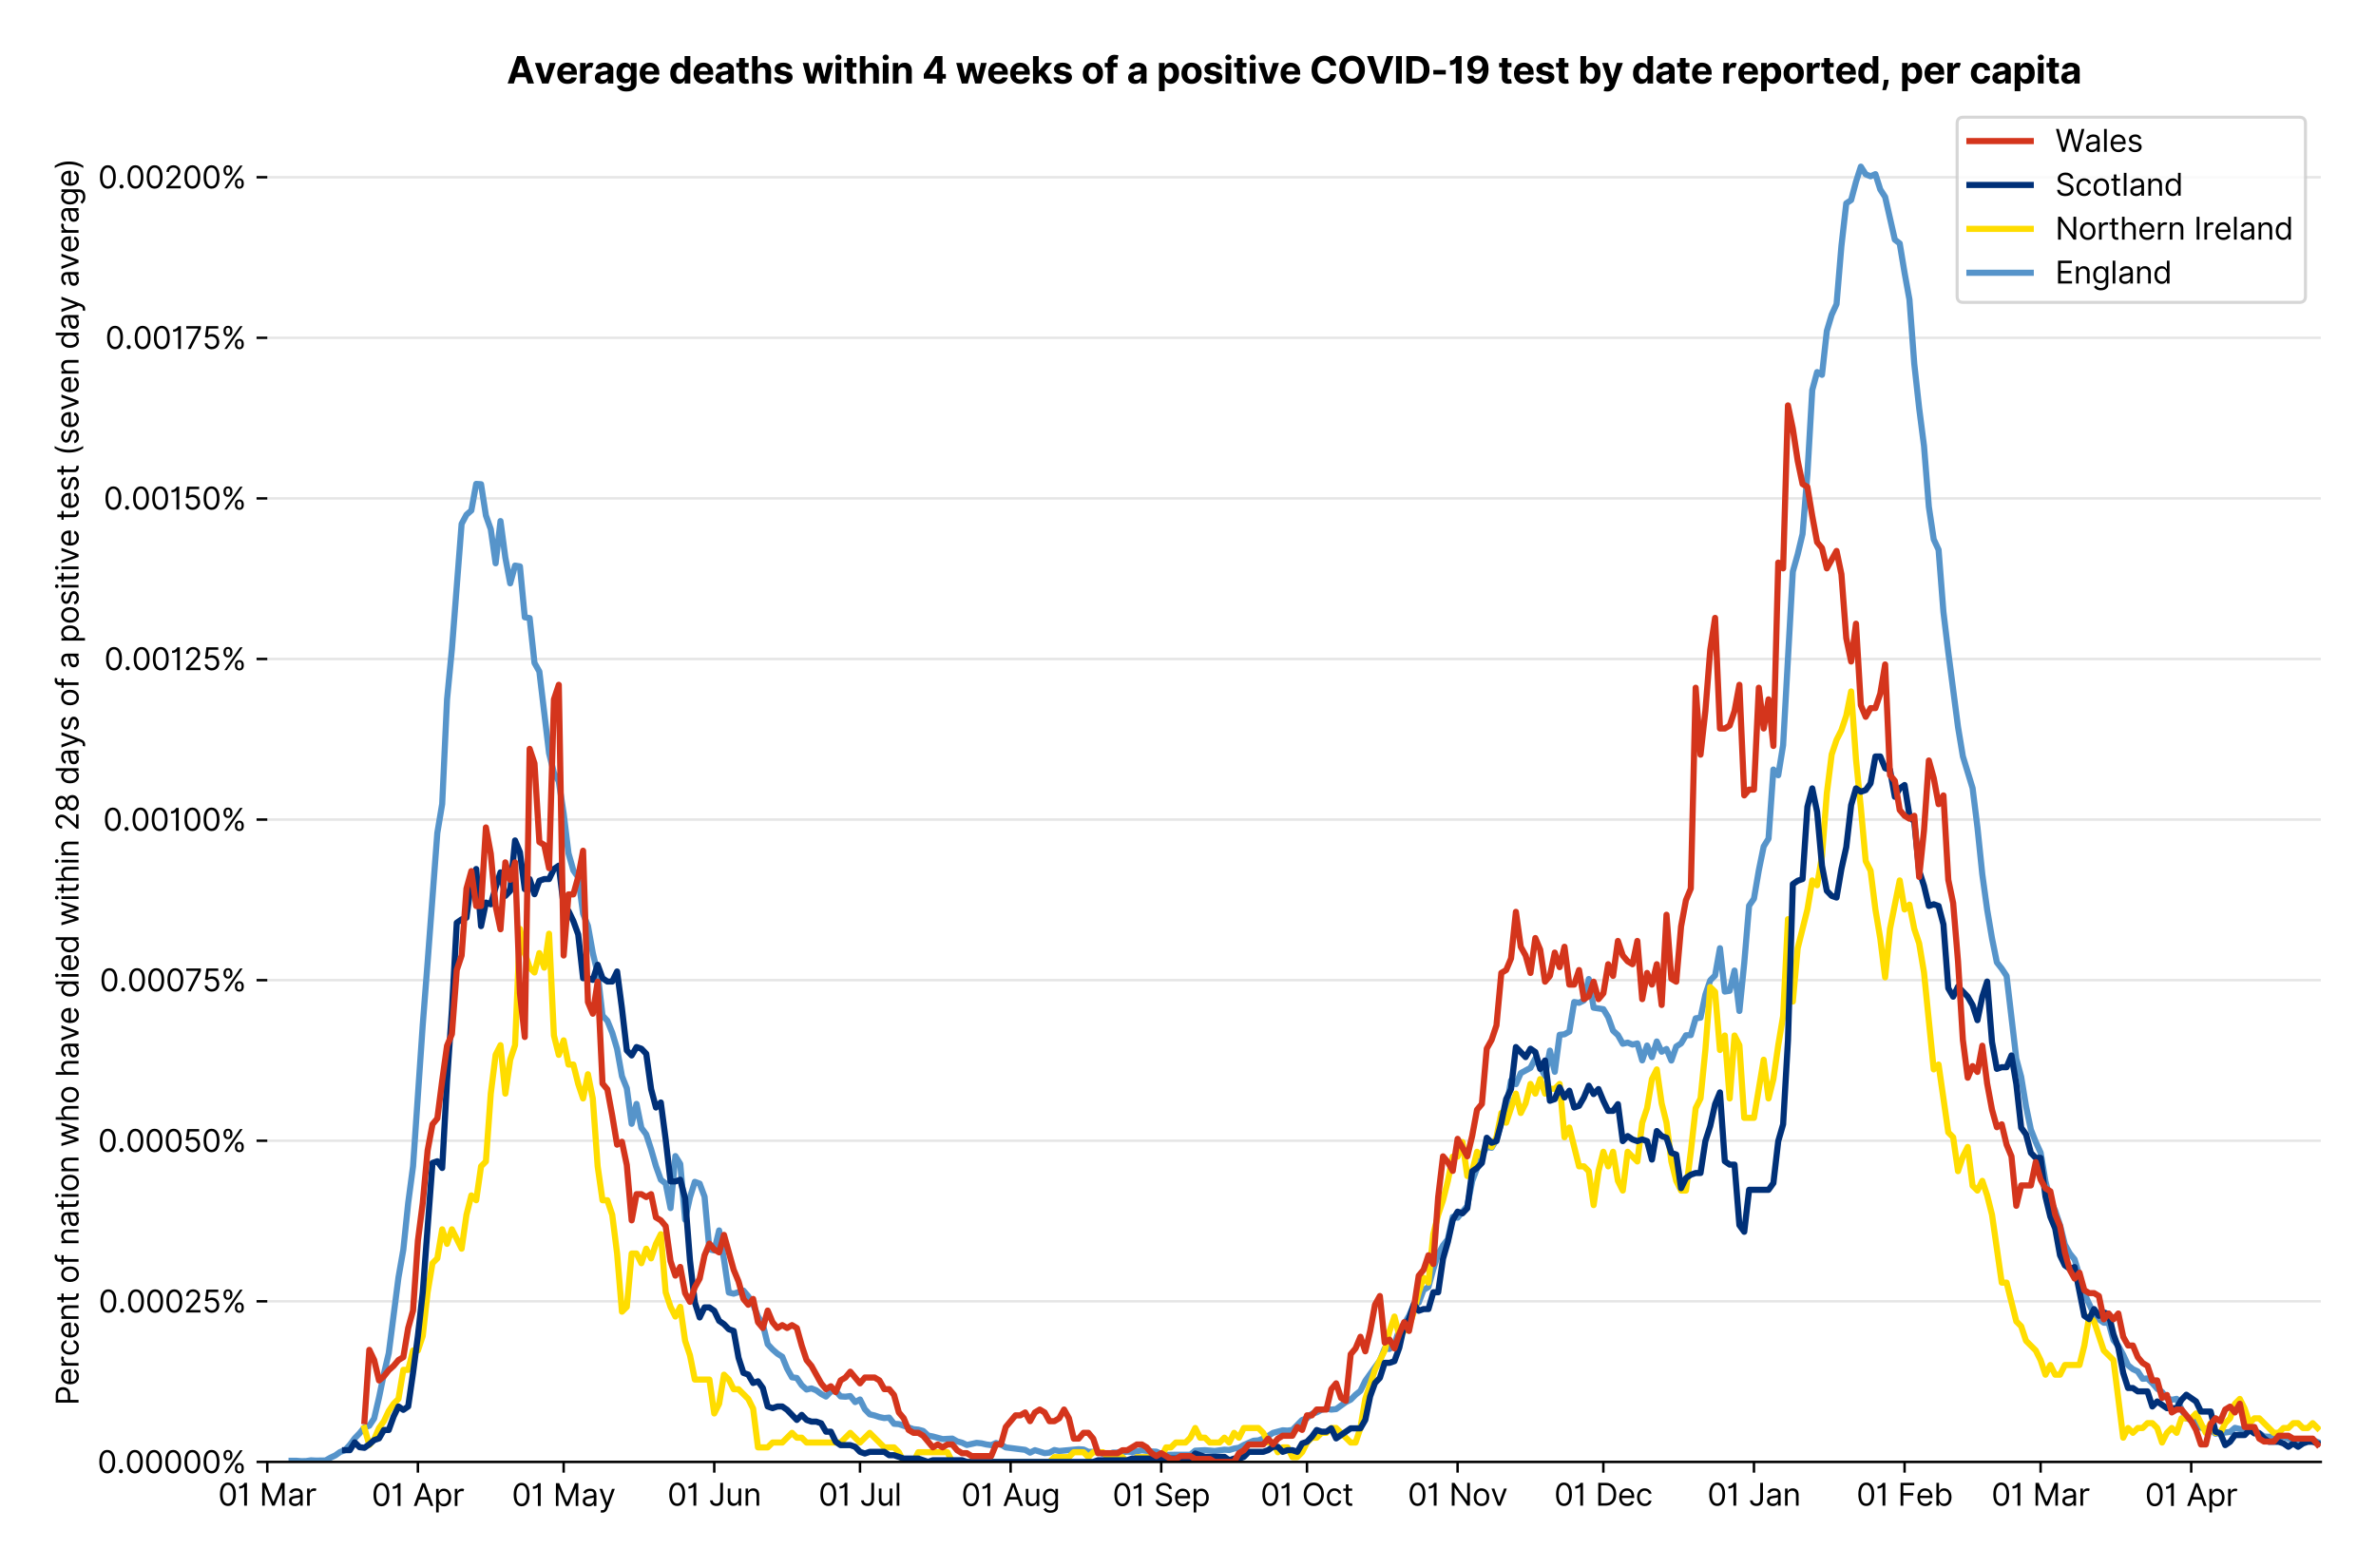 <?xml version="1.0" encoding="utf-8" standalone="no"?>
<!DOCTYPE svg PUBLIC "-//W3C//DTD SVG 1.1//EN"
  "http://www.w3.org/Graphics/SVG/1.1/DTD/svg11.dtd">
<svg version="1.1" viewBox="0 0 774.755 511.276" xmlns="http://www.w3.org/2000/svg" xmlns:xlink="http://www.w3.org/1999/xlink">
 <defs>
  <style type="text/css">*{stroke-linecap:butt;stroke-linejoin:round;}</style>
 </defs>
 <g id="figure_1">
  <g id="patch_1">
   <path d="M 0 511.276 
L 774.755 511.276 
L 774.755 0 
L 0 0 
z
" style="fill:#ffffff;"/>
  </g>
  <g id="axes_1">
   <g id="patch_2">
    <path d="M 87.155 476.745 
L 756.755 476.745 
L 756.755 33.225 
L 87.155 33.225 
z
" style="fill:#ffffff;"/>
   </g>
   <g id="matplotlib.axis_1">
    <g id="xtick_1">
     <g id="line2d_1">
      <defs>
       <path d="M 0 0 
L 0 3.5 
" id="m2e6f06718c" style="stroke:#000000;stroke-width:0.8;"/>
      </defs>
      <g>
       <use style="stroke:#000000;stroke-width:0.8;" x="87.155" xlink:href="#m2e6f06718c" y="476.745"/>
      </g>
     </g>
     <g id="text_1">
      <!-- 01 Mar -->
      <g transform="translate(71.118 491.018)scale(0.1 -0.1)">
       <defs>
        <path d="M 2000 -64 
Q 1230 -64 806 561 
Q 382 1186 382 2327 
Q 382 3459 809 4088 
Q 1236 4718 2000 4718 
Q 2764 4718 3191 4088 
Q 3618 3459 3618 2327 
Q 3618 1186 3194 561 
Q 2771 -64 2000 -64 
z
M 2000 436 
Q 2509 436 2791 927 
Q 3073 1418 3073 2327 
Q 3073 3234 2789 3730 
Q 2505 4227 2000 4227 
Q 1496 4227 1211 3730 
Q 927 3234 927 2327 
Q 927 1418 1210 927 
Q 1493 436 2000 436 
z
" id="Inter-Regular-30" transform="scale(0.016)"/>
        <path d="M 1973 4655 
L 1973 0 
L 1409 0 
L 1409 3836 
L 1373 3836 
Q 1341 3773 1209 3692 
Q 1077 3611 868 3551 
Q 659 3491 391 3491 
L 391 3964 
Q 661 3964 859 4061 
Q 1057 4159 1190 4291 
Q 1323 4423 1392 4529 
Q 1461 4636 1473 4655 
L 1973 4655 
z
" id="Inter-Regular-31" transform="scale(0.016)"/>
        <path id="Inter-Regular-20" transform="scale(0.016)"/>
        <path d="M 564 4655 
L 1236 4655 
L 2818 791 
L 2873 791 
L 4455 4655 
L 5127 4655 
L 5127 0 
L 4600 0 
L 4600 3536 
L 4555 3536 
L 3100 0 
L 2591 0 
L 1136 3536 
L 1091 3536 
L 1091 0 
L 564 0 
L 564 4655 
z
" id="Inter-Regular-4d" transform="scale(0.016)"/>
        <path d="M 1518 -82 
Q 1186 -82 916 44 
Q 646 170 486 410 
Q 327 650 327 991 
Q 327 1291 445 1478 
Q 564 1666 761 1773 
Q 959 1880 1199 1933 
Q 1439 1986 1682 2018 
Q 2000 2059 2199 2080 
Q 2398 2102 2490 2154 
Q 2582 2207 2582 2336 
L 2582 2355 
Q 2582 2691 2399 2877 
Q 2216 3064 1846 3064 
Q 1461 3064 1243 2895 
Q 1025 2727 936 2536 
L 427 2718 
Q 564 3036 792 3214 
Q 1021 3393 1292 3464 
Q 1564 3536 1827 3536 
Q 1996 3536 2215 3496 
Q 2434 3457 2640 3334 
Q 2846 3211 2982 2963 
Q 3118 2716 3118 2300 
L 3118 0 
L 2582 0 
L 2582 473 
L 2555 473 
Q 2500 359 2373 229 
Q 2246 100 2034 9 
Q 1823 -82 1518 -82 
z
M 1600 400 
Q 1918 400 2137 525 
Q 2357 650 2469 847 
Q 2582 1045 2582 1264 
L 2582 1755 
Q 2548 1714 2433 1681 
Q 2318 1648 2169 1624 
Q 2021 1600 1881 1583 
Q 1741 1566 1655 1555 
Q 1446 1527 1265 1467 
Q 1084 1407 974 1287 
Q 864 1168 864 964 
Q 864 684 1072 542 
Q 1280 400 1600 400 
z
" id="Inter-Regular-61" transform="scale(0.016)"/>
        <path d="M 491 0 
L 491 3491 
L 1009 3491 
L 1009 2964 
L 1046 2964 
Q 1139 3223 1389 3384 
Q 1639 3545 1955 3545 
Q 2100 3545 2209 3511 
Q 2318 3477 2400 3418 
L 2218 2964 
Q 2161 2993 2085 3010 
Q 2009 3027 1909 3027 
Q 1527 3027 1277 2794 
Q 1027 2561 1027 2209 
L 1027 0 
L 491 0 
z
" id="Inter-Regular-72" transform="scale(0.016)"/>
       </defs>
       <use xlink:href="#Inter-Regular-30"/>
       <use x="62.5" xlink:href="#Inter-Regular-31"/>
       <use x="106.676" xlink:href="#Inter-Regular-20"/>
       <use x="134.801" xlink:href="#Inter-Regular-4d"/>
       <use x="225.994" xlink:href="#Inter-Regular-61"/>
       <use x="282.386" xlink:href="#Inter-Regular-72"/>
      </g>
     </g>
    </g>
    <g id="xtick_2">
     <g id="line2d_2">
      <g>
       <use style="stroke:#000000;stroke-width:0.8;" x="136.265" xlink:href="#m2e6f06718c" y="476.745"/>
      </g>
     </g>
     <g id="text_2">
      <!-- 01 Apr -->
      <g transform="translate(121.18 491.117)scale(0.1 -0.1)">
       <defs>
        <path d="M 755 0 
L 164 0 
L 1873 4655 
L 2455 4655 
L 4164 0 
L 3573 0 
L 3105 1318 
L 1223 1318 
L 755 0 
z
M 1400 1818 
L 2927 1818 
L 2182 3918 
L 2146 3918 
L 1400 1818 
z
" id="Inter-Regular-41" transform="scale(0.016)"/>
        <path d="M 491 -1309 
L 491 3491 
L 1009 3491 
L 1009 2936 
L 1073 2936 
Q 1132 3027 1237 3169 
Q 1343 3311 1542 3423 
Q 1741 3536 2082 3536 
Q 2523 3536 2859 3315 
Q 3196 3095 3384 2690 
Q 3573 2286 3573 1736 
Q 3573 1182 3384 776 
Q 3196 370 2861 148 
Q 2527 -73 2091 -73 
Q 1755 -73 1552 39 
Q 1350 152 1241 296 
Q 1132 441 1073 536 
L 1027 536 
L 1027 -1309 
L 491 -1309 
z
M 1018 1745 
Q 1018 1152 1276 780 
Q 1534 409 2018 409 
Q 2355 409 2581 587 
Q 2807 766 2921 1069 
Q 3036 1373 3036 1745 
Q 3036 2114 2923 2410 
Q 2811 2707 2585 2881 
Q 2359 3055 2018 3055 
Q 1527 3055 1272 2693 
Q 1018 2332 1018 1745 
z
" id="Inter-Regular-70" transform="scale(0.016)"/>
       </defs>
       <use xlink:href="#Inter-Regular-30"/>
       <use x="62.5" xlink:href="#Inter-Regular-31"/>
       <use x="106.676" xlink:href="#Inter-Regular-20"/>
       <use x="134.801" xlink:href="#Inter-Regular-41"/>
       <use x="202.415" xlink:href="#Inter-Regular-70"/>
       <use x="263.352" xlink:href="#Inter-Regular-72"/>
      </g>
     </g>
    </g>
    <g id="xtick_3">
     <g id="line2d_3">
      <g>
       <use style="stroke:#000000;stroke-width:0.8;" x="183.792" xlink:href="#m2e6f06718c" y="476.745"/>
      </g>
     </g>
     <g id="text_3">
      <!-- 01 May -->
      <g transform="translate(166.888 491.117)scale(0.1 -0.1)">
       <defs>
        <path d="M 818 -1355 
Q 682 -1355 575 -1333 
Q 468 -1311 427 -1291 
L 564 -818 
Q 857 -893 1053 -814 
Q 1250 -736 1391 -345 
L 1509 -18 
L 218 3491 
L 800 3491 
L 1764 709 
L 1800 709 
L 2764 3491 
L 3346 3491 
L 1846 -564 
Q 1550 -1355 818 -1355 
z
" id="Inter-Regular-79" transform="scale(0.016)"/>
       </defs>
       <use xlink:href="#Inter-Regular-30"/>
       <use x="62.5" xlink:href="#Inter-Regular-31"/>
       <use x="106.676" xlink:href="#Inter-Regular-20"/>
       <use x="134.801" xlink:href="#Inter-Regular-4d"/>
       <use x="225.994" xlink:href="#Inter-Regular-61"/>
       <use x="282.386" xlink:href="#Inter-Regular-79"/>
      </g>
     </g>
    </g>
    <g id="xtick_4">
     <g id="line2d_4">
      <g>
       <use style="stroke:#000000;stroke-width:0.8;" x="232.902" xlink:href="#m2e6f06718c" y="476.745"/>
      </g>
     </g>
     <g id="text_4">
      <!-- 01 Jun -->
      <g transform="translate(217.618 491.018)scale(0.1 -0.1)">
       <defs>
        <path d="M 2346 4655 
L 2909 4655 
L 2909 1327 
Q 2909 657 2549 296 
Q 2189 -64 1582 -64 
Q 1200 -64 902 76 
Q 605 216 434 475 
Q 264 734 264 1091 
L 818 1091 
Q 818 795 1034 615 
Q 1250 436 1582 436 
Q 1948 436 2147 664 
Q 2346 893 2346 1327 
L 2346 4655 
z
" id="Inter-Regular-4a" transform="scale(0.016)"/>
        <path d="M 2691 1427 
L 2691 3491 
L 3227 3491 
L 3227 0 
L 2691 0 
L 2691 591 
L 2655 591 
Q 2532 325 2273 140 
Q 2014 -45 1618 -45 
Q 1127 -45 809 280 
Q 491 605 491 1273 
L 491 3491 
L 1027 3491 
L 1027 1309 
Q 1027 927 1242 700 
Q 1457 473 1791 473 
Q 1991 473 2199 575 
Q 2407 677 2549 888 
Q 2691 1100 2691 1427 
z
" id="Inter-Regular-75" transform="scale(0.016)"/>
        <path d="M 1027 2100 
L 1027 0 
L 491 0 
L 491 3491 
L 1009 3491 
L 1009 2945 
L 1055 2945 
Q 1177 3211 1427 3373 
Q 1677 3536 2073 3536 
Q 2602 3536 2928 3211 
Q 3255 2886 3255 2218 
L 3255 0 
L 2718 0 
L 2718 2182 
Q 2718 2593 2504 2824 
Q 2291 3055 1918 3055 
Q 1534 3055 1280 2806 
Q 1027 2557 1027 2100 
z
" id="Inter-Regular-6e" transform="scale(0.016)"/>
       </defs>
       <use xlink:href="#Inter-Regular-30"/>
       <use x="62.5" xlink:href="#Inter-Regular-31"/>
       <use x="106.676" xlink:href="#Inter-Regular-20"/>
       <use x="134.801" xlink:href="#Inter-Regular-4a"/>
       <use x="189.063" xlink:href="#Inter-Regular-75"/>
       <use x="247.159" xlink:href="#Inter-Regular-6e"/>
      </g>
     </g>
    </g>
    <g id="xtick_5">
     <g id="line2d_5">
      <g>
       <use style="stroke:#000000;stroke-width:0.8;" x="280.428" xlink:href="#m2e6f06718c" y="476.745"/>
      </g>
     </g>
     <g id="text_5">
      <!-- 01 Jul -->
      <g transform="translate(266.885 491.018)scale(0.1 -0.1)">
       <defs>
        <path d="M 1027 4655 
L 1027 0 
L 491 0 
L 491 4655 
L 1027 4655 
z
" id="Inter-Regular-6c" transform="scale(0.016)"/>
       </defs>
       <use xlink:href="#Inter-Regular-30"/>
       <use x="62.5" xlink:href="#Inter-Regular-31"/>
       <use x="106.676" xlink:href="#Inter-Regular-20"/>
       <use x="134.801" xlink:href="#Inter-Regular-4a"/>
       <use x="189.063" xlink:href="#Inter-Regular-75"/>
       <use x="247.159" xlink:href="#Inter-Regular-6c"/>
      </g>
     </g>
    </g>
    <g id="xtick_6">
     <g id="line2d_6">
      <g>
       <use style="stroke:#000000;stroke-width:0.8;" x="329.539" xlink:href="#m2e6f06718c" y="476.745"/>
      </g>
     </g>
     <g id="text_6">
      <!-- 01 Aug -->
      <g transform="translate(313.467 491.117)scale(0.1 -0.1)">
       <defs>
        <path d="M 1900 -1382 
Q 1316 -1382 976 -1169 
Q 636 -957 473 -682 
L 900 -382 
Q 973 -477 1084 -601 
Q 1196 -725 1390 -817 
Q 1584 -909 1900 -909 
Q 2323 -909 2598 -704 
Q 2873 -500 2873 -64 
L 2873 645 
L 2827 645 
Q 2768 550 2660 410 
Q 2552 270 2351 162 
Q 2150 55 1809 55 
Q 1386 55 1051 255 
Q 716 455 521 836 
Q 327 1218 327 1764 
Q 327 2300 516 2699 
Q 705 3098 1041 3317 
Q 1377 3536 1818 3536 
Q 2159 3536 2360 3423 
Q 2561 3311 2669 3169 
Q 2777 3027 2836 2936 
L 2891 2936 
L 2891 3491 
L 3409 3491 
L 3409 -100 
Q 3409 -550 3205 -833 
Q 3002 -1116 2660 -1249 
Q 2318 -1382 1900 -1382 
z
M 1882 536 
Q 2366 536 2624 864 
Q 2882 1193 2882 1773 
Q 2882 2339 2627 2697 
Q 2373 3055 1882 3055 
Q 1541 3055 1315 2882 
Q 1089 2709 976 2418 
Q 864 2127 864 1773 
Q 864 1227 1120 881 
Q 1377 536 1882 536 
z
" id="Inter-Regular-67" transform="scale(0.016)"/>
       </defs>
       <use xlink:href="#Inter-Regular-30"/>
       <use x="62.5" xlink:href="#Inter-Regular-31"/>
       <use x="106.676" xlink:href="#Inter-Regular-20"/>
       <use x="134.801" xlink:href="#Inter-Regular-41"/>
       <use x="202.415" xlink:href="#Inter-Regular-75"/>
       <use x="260.511" xlink:href="#Inter-Regular-67"/>
      </g>
     </g>
    </g>
    <g id="xtick_7">
     <g id="line2d_7">
      <g>
       <use style="stroke:#000000;stroke-width:0.8;" x="378.649" xlink:href="#m2e6f06718c" y="476.745"/>
      </g>
     </g>
     <g id="text_7">
      <!-- 01 Sep -->
      <g transform="translate(362.762 491.117)scale(0.1 -0.1)">
       <defs>
        <path d="M 3109 3491 
Q 3068 3836 2777 4027 
Q 2486 4218 2064 4218 
Q 1600 4218 1318 3999 
Q 1036 3780 1036 3445 
Q 1036 3195 1189 3042 
Q 1343 2889 1553 2803 
Q 1764 2718 1936 2673 
L 2409 2545 
Q 2591 2498 2815 2414 
Q 3039 2330 3244 2185 
Q 3450 2041 3584 1816 
Q 3718 1591 3718 1264 
Q 3718 886 3521 581 
Q 3325 277 2949 97 
Q 2573 -82 2036 -82 
Q 1286 -82 845 272 
Q 405 627 364 1200 
L 946 1200 
Q 968 936 1124 764 
Q 1280 593 1519 510 
Q 1759 427 2036 427 
Q 2359 427 2616 533 
Q 2873 639 3023 828 
Q 3173 1018 3173 1273 
Q 3173 1505 3043 1650 
Q 2914 1795 2702 1886 
Q 2491 1977 2246 2045 
L 1673 2209 
Q 1127 2366 809 2657 
Q 491 2948 491 3418 
Q 491 3809 703 4101 
Q 916 4393 1276 4555 
Q 1636 4718 2082 4718 
Q 2532 4718 2882 4558 
Q 3232 4398 3437 4120 
Q 3643 3843 3655 3491 
L 3109 3491 
z
" id="Inter-Regular-53" transform="scale(0.016)"/>
        <path d="M 1955 -73 
Q 1450 -73 1085 151 
Q 721 375 524 778 
Q 327 1182 327 1718 
Q 327 2255 524 2665 
Q 721 3075 1074 3305 
Q 1427 3536 1900 3536 
Q 2173 3536 2439 3445 
Q 2705 3355 2923 3151 
Q 3141 2948 3270 2614 
Q 3400 2280 3400 1791 
L 3400 1564 
L 866 1564 
Q 884 1005 1183 707 
Q 1482 409 1955 409 
Q 2271 409 2498 545 
Q 2725 682 2827 955 
L 3346 809 
Q 3223 414 2854 170 
Q 2486 -73 1955 -73 
z
M 866 2027 
L 2855 2027 
Q 2855 2470 2595 2762 
Q 2336 3055 1900 3055 
Q 1593 3055 1368 2911 
Q 1143 2768 1013 2533 
Q 884 2298 866 2027 
z
" id="Inter-Regular-65" transform="scale(0.016)"/>
       </defs>
       <use xlink:href="#Inter-Regular-30"/>
       <use x="62.5" xlink:href="#Inter-Regular-31"/>
       <use x="106.676" xlink:href="#Inter-Regular-20"/>
       <use x="134.801" xlink:href="#Inter-Regular-53"/>
       <use x="198.58" xlink:href="#Inter-Regular-65"/>
       <use x="256.818" xlink:href="#Inter-Regular-70"/>
      </g>
     </g>
    </g>
    <g id="xtick_8">
     <g id="line2d_8">
      <g>
       <use style="stroke:#000000;stroke-width:0.8;" x="426.176" xlink:href="#m2e6f06718c" y="476.745"/>
      </g>
     </g>
     <g id="text_8">
      <!-- 01 Oct -->
      <g transform="translate(411.02 491.018)scale(0.1 -0.1)">
       <defs>
        <path d="M 4491 2327 
Q 4491 1591 4225 1054 
Q 3959 518 3495 227 
Q 3032 -64 2436 -64 
Q 1841 -64 1377 227 
Q 914 518 648 1054 
Q 382 1591 382 2327 
Q 382 3064 648 3600 
Q 914 4136 1377 4427 
Q 1841 4718 2436 4718 
Q 3032 4718 3495 4427 
Q 3959 4136 4225 3600 
Q 4491 3064 4491 2327 
z
M 3946 2327 
Q 3946 2932 3744 3348 
Q 3543 3764 3201 3977 
Q 2859 4191 2436 4191 
Q 2014 4191 1672 3977 
Q 1330 3764 1128 3348 
Q 927 2932 927 2327 
Q 927 1723 1128 1307 
Q 1330 891 1672 677 
Q 2014 464 2436 464 
Q 2859 464 3201 677 
Q 3543 891 3744 1307 
Q 3946 1723 3946 2327 
z
" id="Inter-Regular-4f" transform="scale(0.016)"/>
        <path d="M 1909 -73 
Q 1418 -73 1063 159 
Q 709 391 518 798 
Q 327 1205 327 1727 
Q 327 2259 524 2667 
Q 721 3075 1074 3305 
Q 1427 3536 1900 3536 
Q 2268 3536 2563 3400 
Q 2859 3264 3047 3018 
Q 3236 2773 3282 2445 
L 2746 2445 
Q 2684 2684 2474 2869 
Q 2264 3055 1909 3055 
Q 1439 3055 1151 2697 
Q 864 2339 864 1745 
Q 864 1139 1148 774 
Q 1432 409 1909 409 
Q 2223 409 2447 570 
Q 2671 732 2746 1018 
L 3282 1018 
Q 3236 709 3058 462 
Q 2880 216 2588 71 
Q 2296 -73 1909 -73 
z
" id="Inter-Regular-63" transform="scale(0.016)"/>
        <path d="M 2009 3491 
L 2009 3036 
L 1264 3036 
L 1264 1000 
Q 1264 773 1331 660 
Q 1398 548 1503 510 
Q 1609 473 1727 473 
Q 1816 473 1873 483 
Q 1930 493 1964 500 
L 2073 18 
Q 2018 -2 1920 -23 
Q 1823 -45 1673 -45 
Q 1446 -45 1228 52 
Q 1011 150 869 350 
Q 727 550 727 855 
L 727 3036 
L 200 3036 
L 200 3491 
L 727 3491 
L 727 4327 
L 1264 4327 
L 1264 3491 
L 2009 3491 
z
" id="Inter-Regular-74" transform="scale(0.016)"/>
       </defs>
       <use xlink:href="#Inter-Regular-30"/>
       <use x="62.5" xlink:href="#Inter-Regular-31"/>
       <use x="106.676" xlink:href="#Inter-Regular-20"/>
       <use x="134.801" xlink:href="#Inter-Regular-4f"/>
       <use x="210.938" xlink:href="#Inter-Regular-63"/>
       <use x="266.761" xlink:href="#Inter-Regular-74"/>
      </g>
     </g>
    </g>
    <g id="xtick_9">
     <g id="line2d_9">
      <g>
       <use style="stroke:#000000;stroke-width:0.8;" x="475.286" xlink:href="#m2e6f06718c" y="476.745"/>
      </g>
     </g>
     <g id="text_9">
      <!-- 01 Nov -->
      <g transform="translate(459.015 491.018)scale(0.1 -0.1)">
       <defs>
        <path d="M 4255 4655 
L 4255 0 
L 3709 0 
L 1173 3655 
L 1127 3655 
L 1127 0 
L 564 0 
L 564 4655 
L 1109 4655 
L 3655 991 
L 3700 991 
L 3700 4655 
L 4255 4655 
z
" id="Inter-Regular-4e" transform="scale(0.016)"/>
        <path d="M 1909 -73 
Q 1436 -73 1080 152 
Q 725 377 526 781 
Q 327 1186 327 1727 
Q 327 2273 526 2679 
Q 725 3086 1080 3311 
Q 1436 3536 1909 3536 
Q 2382 3536 2737 3311 
Q 3093 3086 3292 2679 
Q 3491 2273 3491 1727 
Q 3491 1186 3292 781 
Q 3093 377 2737 152 
Q 2382 -73 1909 -73 
z
M 1909 409 
Q 2268 409 2500 593 
Q 2732 777 2843 1077 
Q 2955 1377 2955 1727 
Q 2955 2077 2843 2379 
Q 2732 2682 2500 2868 
Q 2268 3055 1909 3055 
Q 1550 3055 1318 2868 
Q 1086 2682 975 2379 
Q 864 2077 864 1727 
Q 864 1377 975 1077 
Q 1086 777 1318 593 
Q 1550 409 1909 409 
z
" id="Inter-Regular-6f" transform="scale(0.016)"/>
        <path d="M 3346 3491 
L 2055 0 
L 1509 0 
L 218 3491 
L 800 3491 
L 1764 709 
L 1800 709 
L 2764 3491 
L 3346 3491 
z
" id="Inter-Regular-76" transform="scale(0.016)"/>
       </defs>
       <use xlink:href="#Inter-Regular-30"/>
       <use x="62.5" xlink:href="#Inter-Regular-31"/>
       <use x="106.676" xlink:href="#Inter-Regular-20"/>
       <use x="134.801" xlink:href="#Inter-Regular-4e"/>
       <use x="210.085" xlink:href="#Inter-Regular-6f"/>
       <use x="269.744" xlink:href="#Inter-Regular-76"/>
      </g>
     </g>
    </g>
    <g id="xtick_10">
     <g id="line2d_10">
      <g>
       <use style="stroke:#000000;stroke-width:0.8;" x="522.813" xlink:href="#m2e6f06718c" y="476.745"/>
      </g>
     </g>
     <g id="text_10">
      <!-- 01 Dec -->
      <g transform="translate(506.776 491.018)scale(0.1 -0.1)">
       <defs>
        <path d="M 2000 0 
L 564 0 
L 564 4655 
L 2064 4655 
Q 2741 4655 3223 4376 
Q 3705 4098 3961 3578 
Q 4218 3059 4218 2336 
Q 4218 1609 3959 1085 
Q 3700 561 3204 280 
Q 2709 0 2000 0 
z
M 1127 500 
L 1964 500 
Q 2830 500 3251 992 
Q 3673 1484 3673 2336 
Q 3673 3182 3259 3668 
Q 2846 4155 2027 4155 
L 1127 4155 
L 1127 500 
z
" id="Inter-Regular-44" transform="scale(0.016)"/>
       </defs>
       <use xlink:href="#Inter-Regular-30"/>
       <use x="62.5" xlink:href="#Inter-Regular-31"/>
       <use x="106.676" xlink:href="#Inter-Regular-20"/>
       <use x="134.801" xlink:href="#Inter-Regular-44"/>
       <use x="206.676" xlink:href="#Inter-Regular-65"/>
       <use x="264.915" xlink:href="#Inter-Regular-63"/>
      </g>
     </g>
    </g>
    <g id="xtick_11">
     <g id="line2d_11">
      <g>
       <use style="stroke:#000000;stroke-width:0.8;" x="571.923" xlink:href="#m2e6f06718c" y="476.745"/>
      </g>
     </g>
     <g id="text_11">
      <!-- 01 Jan -->
      <g transform="translate(556.724 491.018)scale(0.1 -0.1)">
       <use xlink:href="#Inter-Regular-30"/>
       <use x="62.5" xlink:href="#Inter-Regular-31"/>
       <use x="106.676" xlink:href="#Inter-Regular-20"/>
       <use x="134.801" xlink:href="#Inter-Regular-4a"/>
       <use x="189.063" xlink:href="#Inter-Regular-61"/>
       <use x="245.455" xlink:href="#Inter-Regular-6e"/>
      </g>
     </g>
    </g>
    <g id="xtick_12">
     <g id="line2d_12">
      <g>
       <use style="stroke:#000000;stroke-width:0.8;" x="621.034" xlink:href="#m2e6f06718c" y="476.745"/>
      </g>
     </g>
     <g id="text_12">
      <!-- 01 Feb -->
      <g transform="translate(605.345 491.018)scale(0.1 -0.1)">
       <defs>
        <path d="M 564 0 
L 564 4655 
L 3355 4655 
L 3355 4155 
L 1127 4155 
L 1127 2582 
L 3146 2582 
L 3146 2082 
L 1127 2082 
L 1127 0 
L 564 0 
z
" id="Inter-Regular-46" transform="scale(0.016)"/>
        <path d="M 564 0 
L 564 4655 
L 1100 4655 
L 1100 2936 
L 1146 2936 
Q 1205 3027 1310 3169 
Q 1416 3311 1615 3423 
Q 1814 3536 2155 3536 
Q 2596 3536 2932 3315 
Q 3268 3095 3457 2690 
Q 3646 2286 3646 1736 
Q 3646 1182 3457 776 
Q 3268 370 2934 148 
Q 2600 -73 2164 -73 
Q 1827 -73 1625 39 
Q 1423 152 1314 296 
Q 1205 441 1146 536 
L 1082 536 
L 1082 0 
L 564 0 
z
M 1091 1745 
Q 1091 1152 1349 780 
Q 1607 409 2091 409 
Q 2427 409 2653 587 
Q 2880 766 2994 1069 
Q 3109 1373 3109 1745 
Q 3109 2114 2996 2410 
Q 2884 2707 2658 2881 
Q 2432 3055 2091 3055 
Q 1600 3055 1345 2693 
Q 1091 2332 1091 1745 
z
" id="Inter-Regular-62" transform="scale(0.016)"/>
       </defs>
       <use xlink:href="#Inter-Regular-30"/>
       <use x="62.5" xlink:href="#Inter-Regular-31"/>
       <use x="106.676" xlink:href="#Inter-Regular-20"/>
       <use x="134.801" xlink:href="#Inter-Regular-46"/>
       <use x="193.466" xlink:href="#Inter-Regular-65"/>
       <use x="251.705" xlink:href="#Inter-Regular-62"/>
      </g>
     </g>
    </g>
    <g id="xtick_13">
     <g id="line2d_13">
      <g>
       <use style="stroke:#000000;stroke-width:0.8;" x="665.392" xlink:href="#m2e6f06718c" y="476.745"/>
      </g>
     </g>
     <g id="text_13">
      <!-- 01 Mar -->
      <g transform="translate(649.355 491.018)scale(0.1 -0.1)">
       <use xlink:href="#Inter-Regular-30"/>
       <use x="62.5" xlink:href="#Inter-Regular-31"/>
       <use x="106.676" xlink:href="#Inter-Regular-20"/>
       <use x="134.801" xlink:href="#Inter-Regular-4d"/>
       <use x="225.994" xlink:href="#Inter-Regular-61"/>
       <use x="282.386" xlink:href="#Inter-Regular-72"/>
      </g>
     </g>
    </g>
    <g id="xtick_14">
     <g id="line2d_14">
      <g>
       <use style="stroke:#000000;stroke-width:0.8;" x="714.502" xlink:href="#m2e6f06718c" y="476.745"/>
      </g>
     </g>
     <g id="text_14">
      <!-- 01 Apr -->
      <g transform="translate(699.417 491.117)scale(0.1 -0.1)">
       <use xlink:href="#Inter-Regular-30"/>
       <use x="62.5" xlink:href="#Inter-Regular-31"/>
       <use x="106.676" xlink:href="#Inter-Regular-20"/>
       <use x="134.801" xlink:href="#Inter-Regular-41"/>
       <use x="202.415" xlink:href="#Inter-Regular-70"/>
       <use x="263.352" xlink:href="#Inter-Regular-72"/>
      </g>
     </g>
    </g>
   </g>
   <g id="matplotlib.axis_2">
    <g id="ytick_1">
     <g id="line2d_15">
      <path clip-path="url(#pdaedfe5124)" d="M 87.155 476.745 
L 756.755 476.745 
" style="fill:none;stroke:#e5e5e5;stroke-linecap:square;stroke-width:0.8;"/>
     </g>
     <g id="line2d_16">
      <defs>
       <path d="M 0 0 
L -3.5 0 
" id="m480f1ccfaa" style="stroke:#000000;stroke-width:0.8;"/>
      </defs>
      <g>
       <use style="stroke:#000000;stroke-width:0.8;" x="87.155" xlink:href="#m480f1ccfaa" y="476.745"/>
      </g>
     </g>
     <g id="text_15">
      <!-- 0.00000% -->
      <g transform="translate(31.773 480.382)scale(0.1 -0.1)">
       <defs>
        <path d="M 882 -36 
Q 714 -36 593 84 
Q 473 205 473 373 
Q 473 541 593 661 
Q 714 782 882 782 
Q 1050 782 1170 661 
Q 1291 541 1291 373 
Q 1291 205 1170 84 
Q 1050 -36 882 -36 
z
" id="Inter-Regular-2e" transform="scale(0.016)"/>
        <path d="M 2855 873 
L 2855 1118 
Q 2855 1373 2960 1585 
Q 3066 1798 3269 1926 
Q 3473 2055 3764 2055 
Q 4059 2055 4259 1926 
Q 4459 1798 4561 1585 
Q 4664 1373 4664 1118 
L 4664 873 
Q 4664 618 4560 405 
Q 4457 193 4256 64 
Q 4055 -64 3764 -64 
Q 3468 -64 3266 64 
Q 3064 193 2959 405 
Q 2855 618 2855 873 
z
M 536 3536 
L 536 3782 
Q 536 4036 642 4248 
Q 748 4461 951 4589 
Q 1155 4718 1446 4718 
Q 1741 4718 1941 4589 
Q 2141 4461 2243 4248 
Q 2346 4036 2346 3782 
L 2346 3536 
Q 2346 3282 2242 3069 
Q 2139 2857 1937 2728 
Q 1736 2600 1446 2600 
Q 1150 2600 948 2728 
Q 746 2857 641 3069 
Q 536 3282 536 3536 
z
M 709 0 
L 3909 4655 
L 4427 4655 
L 1227 0 
L 709 0 
z
M 3318 1118 
L 3318 873 
Q 3318 661 3418 494 
Q 3518 327 3764 327 
Q 4002 327 4101 494 
Q 4200 661 4200 873 
L 4200 1118 
Q 4200 1330 4104 1497 
Q 4009 1664 3764 1664 
Q 3525 1664 3421 1497 
Q 3318 1330 3318 1118 
z
M 1000 3782 
L 1000 3536 
Q 1000 3325 1100 3158 
Q 1200 2991 1446 2991 
Q 1684 2991 1783 3158 
Q 1882 3325 1882 3536 
L 1882 3782 
Q 1882 3993 1786 4160 
Q 1691 4327 1446 4327 
Q 1207 4327 1103 4160 
Q 1000 3993 1000 3782 
z
" id="Inter-Regular-25" transform="scale(0.016)"/>
       </defs>
       <use xlink:href="#Inter-Regular-30"/>
       <use x="62.5" xlink:href="#Inter-Regular-2e"/>
       <use x="90.057" xlink:href="#Inter-Regular-30"/>
       <use x="152.557" xlink:href="#Inter-Regular-30"/>
       <use x="215.057" xlink:href="#Inter-Regular-30"/>
       <use x="277.557" xlink:href="#Inter-Regular-30"/>
       <use x="340.057" xlink:href="#Inter-Regular-30"/>
       <use x="402.557" xlink:href="#Inter-Regular-25"/>
      </g>
     </g>
    </g>
    <g id="ytick_2">
     <g id="line2d_17">
      <path clip-path="url(#pdaedfe5124)" d="M 87.155 424.376 
L 756.755 424.376 
" style="fill:none;stroke:#e5e5e5;stroke-linecap:square;stroke-width:0.8;"/>
     </g>
     <g id="line2d_18">
      <g>
       <use style="stroke:#000000;stroke-width:0.8;" x="87.155" xlink:href="#m480f1ccfaa" y="424.376"/>
      </g>
     </g>
     <g id="text_16">
      <!-- 0.00025% -->
      <g transform="translate(32.142 428.013)scale(0.1 -0.1)">
       <defs>
        <path d="M 482 0 
L 482 409 
L 2018 2091 
Q 2289 2386 2464 2605 
Q 2639 2825 2724 3019 
Q 2809 3214 2809 3427 
Q 2809 3795 2553 4011 
Q 2298 4227 1918 4227 
Q 1514 4227 1275 3985 
Q 1036 3743 1036 3345 
L 500 3345 
Q 500 3755 688 4064 
Q 877 4373 1203 4545 
Q 1530 4718 1936 4718 
Q 2346 4718 2661 4545 
Q 2977 4373 3156 4079 
Q 3336 3786 3336 3427 
Q 3336 3170 3244 2926 
Q 3152 2682 2926 2383 
Q 2700 2084 2300 1655 
L 1255 536 
L 1255 500 
L 3418 500 
L 3418 0 
L 482 0 
z
" id="Inter-Regular-32" transform="scale(0.016)"/>
        <path d="M 1936 -64 
Q 1536 -64 1216 95 
Q 896 255 702 532 
Q 509 809 491 1164 
L 1036 1164 
Q 1068 848 1324 642 
Q 1580 436 1936 436 
Q 2223 436 2447 570 
Q 2671 705 2799 940 
Q 2927 1175 2927 1473 
Q 2927 1777 2794 2017 
Q 2661 2257 2429 2395 
Q 2198 2534 1900 2536 
Q 1686 2539 1461 2472 
Q 1236 2405 1091 2300 
L 564 2364 
L 846 4655 
L 3264 4655 
L 3264 4155 
L 1318 4155 
L 1155 2782 
L 1182 2782 
Q 1325 2895 1541 2970 
Q 1757 3045 1991 3045 
Q 2418 3045 2753 2842 
Q 3089 2639 3281 2286 
Q 3473 1934 3473 1482 
Q 3473 1036 3274 687 
Q 3075 339 2727 137 
Q 2380 -64 1936 -64 
z
" id="Inter-Regular-35" transform="scale(0.016)"/>
       </defs>
       <use xlink:href="#Inter-Regular-30"/>
       <use x="62.5" xlink:href="#Inter-Regular-2e"/>
       <use x="90.057" xlink:href="#Inter-Regular-30"/>
       <use x="152.557" xlink:href="#Inter-Regular-30"/>
       <use x="215.057" xlink:href="#Inter-Regular-30"/>
       <use x="277.557" xlink:href="#Inter-Regular-32"/>
       <use x="338.068" xlink:href="#Inter-Regular-35"/>
       <use x="398.864" xlink:href="#Inter-Regular-25"/>
      </g>
     </g>
    </g>
    <g id="ytick_3">
     <g id="line2d_19">
      <path clip-path="url(#pdaedfe5124)" d="M 87.155 372.007 
L 756.755 372.007 
" style="fill:none;stroke:#e5e5e5;stroke-linecap:square;stroke-width:0.8;"/>
     </g>
     <g id="line2d_20">
      <g>
       <use style="stroke:#000000;stroke-width:0.8;" x="87.155" xlink:href="#m480f1ccfaa" y="372.007"/>
      </g>
     </g>
     <g id="text_17">
      <!-- 0.00050% -->
      <g transform="translate(31.944 375.643)scale(0.1 -0.1)">
       <use xlink:href="#Inter-Regular-30"/>
       <use x="62.5" xlink:href="#Inter-Regular-2e"/>
       <use x="90.057" xlink:href="#Inter-Regular-30"/>
       <use x="152.557" xlink:href="#Inter-Regular-30"/>
       <use x="215.057" xlink:href="#Inter-Regular-30"/>
       <use x="277.557" xlink:href="#Inter-Regular-35"/>
       <use x="338.352" xlink:href="#Inter-Regular-30"/>
       <use x="400.852" xlink:href="#Inter-Regular-25"/>
      </g>
     </g>
    </g>
    <g id="ytick_4">
     <g id="line2d_21">
      <path clip-path="url(#pdaedfe5124)" d="M 87.155 319.637 
L 756.755 319.637 
" style="fill:none;stroke:#e5e5e5;stroke-linecap:square;stroke-width:0.8;"/>
     </g>
     <g id="line2d_22">
      <g>
       <use style="stroke:#000000;stroke-width:0.8;" x="87.155" xlink:href="#m480f1ccfaa" y="319.637"/>
      </g>
     </g>
     <g id="text_18">
      <!-- 0.00075% -->
      <g transform="translate(32.483 323.274)scale(0.1 -0.1)">
       <defs>
        <path d="M 627 0 
L 2709 4118 
L 2709 4155 
L 309 4155 
L 309 4655 
L 3291 4655 
L 3291 4127 
L 1218 0 
L 627 0 
z
" id="Inter-Regular-37" transform="scale(0.016)"/>
       </defs>
       <use xlink:href="#Inter-Regular-30"/>
       <use x="62.5" xlink:href="#Inter-Regular-2e"/>
       <use x="90.057" xlink:href="#Inter-Regular-30"/>
       <use x="152.557" xlink:href="#Inter-Regular-30"/>
       <use x="215.057" xlink:href="#Inter-Regular-30"/>
       <use x="277.557" xlink:href="#Inter-Regular-37"/>
       <use x="334.659" xlink:href="#Inter-Regular-35"/>
       <use x="395.455" xlink:href="#Inter-Regular-25"/>
      </g>
     </g>
    </g>
    <g id="ytick_5">
     <g id="line2d_23">
      <path clip-path="url(#pdaedfe5124)" d="M 87.155 267.268 
L 756.755 267.268 
" style="fill:none;stroke:#e5e5e5;stroke-linecap:square;stroke-width:0.8;"/>
     </g>
     <g id="line2d_24">
      <g>
       <use style="stroke:#000000;stroke-width:0.8;" x="87.155" xlink:href="#m480f1ccfaa" y="267.268"/>
      </g>
     </g>
     <g id="text_19">
      <!-- 0.00100% -->
      <g transform="translate(33.606 270.905)scale(0.1 -0.1)">
       <use xlink:href="#Inter-Regular-30"/>
       <use x="62.5" xlink:href="#Inter-Regular-2e"/>
       <use x="90.057" xlink:href="#Inter-Regular-30"/>
       <use x="152.557" xlink:href="#Inter-Regular-30"/>
       <use x="215.057" xlink:href="#Inter-Regular-31"/>
       <use x="259.233" xlink:href="#Inter-Regular-30"/>
       <use x="321.733" xlink:href="#Inter-Regular-30"/>
       <use x="384.233" xlink:href="#Inter-Regular-25"/>
      </g>
     </g>
    </g>
    <g id="ytick_6">
     <g id="line2d_25">
      <path clip-path="url(#pdaedfe5124)" d="M 87.155 214.899 
L 756.755 214.899 
" style="fill:none;stroke:#e5e5e5;stroke-linecap:square;stroke-width:0.8;"/>
     </g>
     <g id="line2d_26">
      <g>
       <use style="stroke:#000000;stroke-width:0.8;" x="87.155" xlink:href="#m480f1ccfaa" y="214.899"/>
      </g>
     </g>
     <g id="text_20">
      <!-- 0.00125% -->
      <g transform="translate(33.975 218.536)scale(0.1 -0.1)">
       <use xlink:href="#Inter-Regular-30"/>
       <use x="62.5" xlink:href="#Inter-Regular-2e"/>
       <use x="90.057" xlink:href="#Inter-Regular-30"/>
       <use x="152.557" xlink:href="#Inter-Regular-30"/>
       <use x="215.057" xlink:href="#Inter-Regular-31"/>
       <use x="259.233" xlink:href="#Inter-Regular-32"/>
       <use x="319.744" xlink:href="#Inter-Regular-35"/>
       <use x="380.54" xlink:href="#Inter-Regular-25"/>
      </g>
     </g>
    </g>
    <g id="ytick_7">
     <g id="line2d_27">
      <path clip-path="url(#pdaedfe5124)" d="M 87.155 162.53 
L 756.755 162.53 
" style="fill:none;stroke:#e5e5e5;stroke-linecap:square;stroke-width:0.8;"/>
     </g>
     <g id="line2d_28">
      <g>
       <use style="stroke:#000000;stroke-width:0.8;" x="87.155" xlink:href="#m480f1ccfaa" y="162.53"/>
      </g>
     </g>
     <g id="text_21">
      <!-- 0.00150% -->
      <g transform="translate(33.777 166.167)scale(0.1 -0.1)">
       <use xlink:href="#Inter-Regular-30"/>
       <use x="62.5" xlink:href="#Inter-Regular-2e"/>
       <use x="90.057" xlink:href="#Inter-Regular-30"/>
       <use x="152.557" xlink:href="#Inter-Regular-30"/>
       <use x="215.057" xlink:href="#Inter-Regular-31"/>
       <use x="259.233" xlink:href="#Inter-Regular-35"/>
       <use x="320.028" xlink:href="#Inter-Regular-30"/>
       <use x="382.529" xlink:href="#Inter-Regular-25"/>
      </g>
     </g>
    </g>
    <g id="ytick_8">
     <g id="line2d_29">
      <path clip-path="url(#pdaedfe5124)" d="M 87.155 110.161 
L 756.755 110.161 
" style="fill:none;stroke:#e5e5e5;stroke-linecap:square;stroke-width:0.8;"/>
     </g>
     <g id="line2d_30">
      <g>
       <use style="stroke:#000000;stroke-width:0.8;" x="87.155" xlink:href="#m480f1ccfaa" y="110.161"/>
      </g>
     </g>
     <g id="text_22">
      <!-- 0.00175% -->
      <g transform="translate(34.316 113.797)scale(0.1 -0.1)">
       <use xlink:href="#Inter-Regular-30"/>
       <use x="62.5" xlink:href="#Inter-Regular-2e"/>
       <use x="90.057" xlink:href="#Inter-Regular-30"/>
       <use x="152.557" xlink:href="#Inter-Regular-30"/>
       <use x="215.057" xlink:href="#Inter-Regular-31"/>
       <use x="259.233" xlink:href="#Inter-Regular-37"/>
       <use x="316.335" xlink:href="#Inter-Regular-35"/>
       <use x="377.131" xlink:href="#Inter-Regular-25"/>
      </g>
     </g>
    </g>
    <g id="ytick_9">
     <g id="line2d_31">
      <path clip-path="url(#pdaedfe5124)" d="M 87.155 57.791 
L 756.755 57.791 
" style="fill:none;stroke:#e5e5e5;stroke-linecap:square;stroke-width:0.8;"/>
     </g>
     <g id="line2d_32">
      <g>
       <use style="stroke:#000000;stroke-width:0.8;" x="87.155" xlink:href="#m480f1ccfaa" y="57.791"/>
      </g>
     </g>
     <g id="text_23">
      <!-- 0.00200% -->
      <g transform="translate(31.972 61.428)scale(0.1 -0.1)">
       <use xlink:href="#Inter-Regular-30"/>
       <use x="62.5" xlink:href="#Inter-Regular-2e"/>
       <use x="90.057" xlink:href="#Inter-Regular-30"/>
       <use x="152.557" xlink:href="#Inter-Regular-30"/>
       <use x="215.057" xlink:href="#Inter-Regular-32"/>
       <use x="275.568" xlink:href="#Inter-Regular-30"/>
       <use x="338.068" xlink:href="#Inter-Regular-30"/>
       <use x="400.568" xlink:href="#Inter-Regular-25"/>
      </g>
     </g>
    </g>
    <g id="text_24">
     <!-- Percent of nation who have died within 28 days of a positive test (seven day average) -->
     <g transform="translate(25.614 458.305)rotate(-90)scale(0.1 -0.1)">
      <defs>
       <path d="M 564 0 
L 564 4655 
L 2136 4655 
Q 2684 4655 3033 4458 
Q 3382 4261 3550 3927 
Q 3718 3593 3718 3182 
Q 3718 2770 3551 2434 
Q 3384 2098 3036 1899 
Q 2689 1700 2146 1700 
L 1127 1700 
L 1127 0 
L 564 0 
z
M 1127 2200 
L 2127 2200 
Q 2689 2200 2926 2482 
Q 3164 2764 3164 3182 
Q 3164 3602 2925 3878 
Q 2686 4155 2118 4155 
L 1127 4155 
L 1127 2200 
z
" id="Inter-Regular-50" transform="scale(0.016)"/>
       <path d="M 2046 3491 
L 2046 3036 
L 1264 3036 
L 1264 0 
L 727 0 
L 727 3036 
L 164 3036 
L 164 3491 
L 727 3491 
L 727 3973 
Q 727 4273 868 4473 
Q 1009 4673 1234 4773 
Q 1459 4873 1709 4873 
Q 1907 4873 2032 4841 
Q 2157 4809 2218 4782 
L 2064 4318 
Q 2023 4332 1951 4352 
Q 1880 4373 1764 4373 
Q 1498 4373 1381 4239 
Q 1264 4105 1264 3845 
L 1264 3491 
L 2046 3491 
z
" id="Inter-Regular-66" transform="scale(0.016)"/>
       <path d="M 491 0 
L 491 3491 
L 1027 3491 
L 1027 0 
L 491 0 
z
M 764 4073 
Q 607 4073 494 4179 
Q 382 4286 382 4436 
Q 382 4586 494 4693 
Q 607 4800 764 4800 
Q 921 4800 1033 4693 
Q 1146 4586 1146 4436 
Q 1146 4286 1033 4179 
Q 921 4073 764 4073 
z
" id="Inter-Regular-69" transform="scale(0.016)"/>
       <path d="M 1282 0 
L 218 3491 
L 782 3491 
L 1536 818 
L 1573 818 
L 2318 3491 
L 2891 3491 
L 3627 827 
L 3664 827 
L 4418 3491 
L 4982 3491 
L 3918 0 
L 3391 0 
L 2627 2682 
L 2573 2682 
L 1809 0 
L 1282 0 
z
" id="Inter-Regular-77" transform="scale(0.016)"/>
       <path d="M 1027 2100 
L 1027 0 
L 491 0 
L 491 4655 
L 1027 4655 
L 1027 2945 
L 1073 2945 
Q 1196 3216 1442 3376 
Q 1689 3536 2100 3536 
Q 2636 3536 2963 3213 
Q 3291 2891 3291 2218 
L 3291 0 
L 2755 0 
L 2755 2182 
Q 2755 2598 2540 2826 
Q 2325 3055 1946 3055 
Q 1548 3055 1287 2806 
Q 1027 2557 1027 2100 
z
" id="Inter-Regular-68" transform="scale(0.016)"/>
       <path d="M 1809 -73 
Q 1373 -73 1039 148 
Q 705 370 516 776 
Q 327 1182 327 1736 
Q 327 2286 516 2690 
Q 705 3095 1041 3315 
Q 1377 3536 1818 3536 
Q 2159 3536 2358 3423 
Q 2557 3311 2662 3169 
Q 2768 3027 2827 2936 
L 2873 2936 
L 2873 4655 
L 3409 4655 
L 3409 0 
L 2891 0 
L 2891 536 
L 2827 536 
Q 2768 441 2659 296 
Q 2550 152 2348 39 
Q 2146 -73 1809 -73 
z
M 1882 409 
Q 2366 409 2624 780 
Q 2882 1152 2882 1745 
Q 2882 2332 2627 2693 
Q 2373 3055 1882 3055 
Q 1541 3055 1315 2881 
Q 1089 2707 976 2410 
Q 864 2114 864 1745 
Q 864 1373 978 1069 
Q 1093 766 1319 587 
Q 1546 409 1882 409 
z
" id="Inter-Regular-64" transform="scale(0.016)"/>
       <path d="M 1973 -64 
Q 1505 -64 1147 103 
Q 789 270 589 564 
Q 389 859 391 1236 
Q 389 1532 507 1783 
Q 625 2034 830 2203 
Q 1036 2373 1291 2418 
L 1291 2445 
Q 957 2532 759 2821 
Q 561 3111 564 3482 
Q 561 3836 743 4115 
Q 925 4395 1244 4556 
Q 1564 4718 1973 4718 
Q 2377 4718 2695 4556 
Q 3014 4395 3197 4115 
Q 3380 3836 3382 3482 
Q 3380 3111 3181 2821 
Q 2982 2532 2655 2445 
L 2655 2418 
Q 2907 2373 3109 2203 
Q 3311 2034 3431 1783 
Q 3552 1532 3555 1236 
Q 3552 859 3351 564 
Q 3150 270 2794 103 
Q 2439 -64 1973 -64 
z
M 1973 436 
Q 2446 436 2722 662 
Q 2998 889 3000 1264 
Q 2998 1527 2864 1729 
Q 2730 1932 2499 2048 
Q 2268 2164 1973 2164 
Q 1675 2164 1442 2048 
Q 1209 1932 1076 1729 
Q 943 1527 946 1264 
Q 943 889 1218 662 
Q 1493 436 1973 436 
z
M 1973 2645 
Q 2348 2645 2591 2864 
Q 2834 3084 2836 3445 
Q 2834 3800 2596 4013 
Q 2359 4227 1973 4227 
Q 1582 4227 1344 4013 
Q 1107 3800 1109 3445 
Q 1107 3084 1349 2864 
Q 1591 2645 1973 2645 
z
" id="Inter-Regular-38" transform="scale(0.016)"/>
       <path d="M 2964 2709 
L 2482 2573 
Q 2411 2755 2245 2914 
Q 2080 3073 1727 3073 
Q 1407 3073 1194 2926 
Q 982 2780 982 2555 
Q 982 2355 1127 2239 
Q 1273 2123 1582 2045 
L 2100 1918 
Q 3027 1691 3027 973 
Q 3027 673 2855 436 
Q 2684 200 2377 63 
Q 2071 -73 1664 -73 
Q 1130 -73 780 159 
Q 430 391 336 836 
L 846 964 
Q 989 400 1655 400 
Q 2030 400 2251 560 
Q 2473 720 2473 945 
Q 2473 1316 1955 1436 
L 1373 1573 
Q 893 1686 669 1926 
Q 446 2166 446 2527 
Q 446 2823 613 3050 
Q 780 3277 1069 3406 
Q 1359 3536 1727 3536 
Q 2246 3536 2542 3309 
Q 2839 3082 2964 2709 
z
" id="Inter-Regular-73" transform="scale(0.016)"/>
       <path d="M 682 1964 
Q 682 2823 906 3544 
Q 1130 4266 1546 4873 
L 2018 4873 
Q 1800 4573 1623 4095 
Q 1446 3618 1341 3061 
Q 1236 2505 1236 1964 
Q 1236 1423 1341 866 
Q 1446 309 1623 -168 
Q 1800 -645 2018 -945 
L 1546 -945 
Q 1130 -339 906 383 
Q 682 1105 682 1964 
z
" id="Inter-Regular-28" transform="scale(0.016)"/>
       <path d="M 1638 1940 
Q 1638 1081 1414 359 
Q 1191 -362 775 -969 
L 302 -969 
Q 520 -669 697 -191 
Q 875 286 979 842 
Q 1084 1399 1084 1940 
Q 1084 2481 979 3038 
Q 875 3595 697 4072 
Q 520 4549 302 4849 
L 775 4849 
Q 1191 4243 1414 3521 
Q 1638 2799 1638 1940 
z
" id="Inter-Regular-29" transform="scale(0.016)"/>
      </defs>
      <use xlink:href="#Inter-Regular-50"/>
      <use x="63.494" xlink:href="#Inter-Regular-65"/>
      <use x="121.733" xlink:href="#Inter-Regular-72"/>
      <use x="160.085" xlink:href="#Inter-Regular-63"/>
      <use x="215.909" xlink:href="#Inter-Regular-65"/>
      <use x="274.148" xlink:href="#Inter-Regular-6e"/>
      <use x="332.671" xlink:href="#Inter-Regular-74"/>
      <use x="369.034" xlink:href="#Inter-Regular-20"/>
      <use x="397.159" xlink:href="#Inter-Regular-6f"/>
      <use x="456.818" xlink:href="#Inter-Regular-66"/>
      <use x="492.898" xlink:href="#Inter-Regular-20"/>
      <use x="521.023" xlink:href="#Inter-Regular-6e"/>
      <use x="579.546" xlink:href="#Inter-Regular-61"/>
      <use x="635.938" xlink:href="#Inter-Regular-74"/>
      <use x="672.301" xlink:href="#Inter-Regular-69"/>
      <use x="696.023" xlink:href="#Inter-Regular-6f"/>
      <use x="755.682" xlink:href="#Inter-Regular-6e"/>
      <use x="814.205" xlink:href="#Inter-Regular-20"/>
      <use x="842.33" xlink:href="#Inter-Regular-77"/>
      <use x="923.58" xlink:href="#Inter-Regular-68"/>
      <use x="982.671" xlink:href="#Inter-Regular-6f"/>
      <use x="1042.33" xlink:href="#Inter-Regular-20"/>
      <use x="1070.455" xlink:href="#Inter-Regular-68"/>
      <use x="1129.546" xlink:href="#Inter-Regular-61"/>
      <use x="1185.938" xlink:href="#Inter-Regular-76"/>
      <use x="1241.62" xlink:href="#Inter-Regular-65"/>
      <use x="1299.858" xlink:href="#Inter-Regular-20"/>
      <use x="1327.983" xlink:href="#Inter-Regular-64"/>
      <use x="1390.057" xlink:href="#Inter-Regular-69"/>
      <use x="1413.779" xlink:href="#Inter-Regular-65"/>
      <use x="1472.017" xlink:href="#Inter-Regular-64"/>
      <use x="1534.091" xlink:href="#Inter-Regular-20"/>
      <use x="1562.216" xlink:href="#Inter-Regular-77"/>
      <use x="1643.466" xlink:href="#Inter-Regular-69"/>
      <use x="1667.188" xlink:href="#Inter-Regular-74"/>
      <use x="1703.551" xlink:href="#Inter-Regular-68"/>
      <use x="1762.642" xlink:href="#Inter-Regular-69"/>
      <use x="1786.364" xlink:href="#Inter-Regular-6e"/>
      <use x="1844.887" xlink:href="#Inter-Regular-20"/>
      <use x="1873.012" xlink:href="#Inter-Regular-32"/>
      <use x="1933.523" xlink:href="#Inter-Regular-38"/>
      <use x="1995.171" xlink:href="#Inter-Regular-20"/>
      <use x="2023.296" xlink:href="#Inter-Regular-64"/>
      <use x="2085.37" xlink:href="#Inter-Regular-61"/>
      <use x="2141.762" xlink:href="#Inter-Regular-79"/>
      <use x="2197.444" xlink:href="#Inter-Regular-73"/>
      <use x="2249.716" xlink:href="#Inter-Regular-20"/>
      <use x="2277.841" xlink:href="#Inter-Regular-6f"/>
      <use x="2337.5" xlink:href="#Inter-Regular-66"/>
      <use x="2373.58" xlink:href="#Inter-Regular-20"/>
      <use x="2401.705" xlink:href="#Inter-Regular-61"/>
      <use x="2458.097" xlink:href="#Inter-Regular-20"/>
      <use x="2486.222" xlink:href="#Inter-Regular-70"/>
      <use x="2547.16" xlink:href="#Inter-Regular-6f"/>
      <use x="2606.819" xlink:href="#Inter-Regular-73"/>
      <use x="2659.091" xlink:href="#Inter-Regular-69"/>
      <use x="2682.813" xlink:href="#Inter-Regular-74"/>
      <use x="2719.177" xlink:href="#Inter-Regular-69"/>
      <use x="2742.898" xlink:href="#Inter-Regular-76"/>
      <use x="2798.58" xlink:href="#Inter-Regular-65"/>
      <use x="2856.819" xlink:href="#Inter-Regular-20"/>
      <use x="2884.944" xlink:href="#Inter-Regular-74"/>
      <use x="2921.307" xlink:href="#Inter-Regular-65"/>
      <use x="2979.546" xlink:href="#Inter-Regular-73"/>
      <use x="3031.819" xlink:href="#Inter-Regular-74"/>
      <use x="3068.182" xlink:href="#Inter-Regular-20"/>
      <use x="3096.307" xlink:href="#Inter-Regular-28"/>
      <use x="3132.529" xlink:href="#Inter-Regular-73"/>
      <use x="3184.802" xlink:href="#Inter-Regular-65"/>
      <use x="3243.04" xlink:href="#Inter-Regular-76"/>
      <use x="3298.722" xlink:href="#Inter-Regular-65"/>
      <use x="3356.961" xlink:href="#Inter-Regular-6e"/>
      <use x="3415.484" xlink:href="#Inter-Regular-20"/>
      <use x="3443.609" xlink:href="#Inter-Regular-64"/>
      <use x="3505.682" xlink:href="#Inter-Regular-61"/>
      <use x="3562.074" xlink:href="#Inter-Regular-79"/>
      <use x="3617.756" xlink:href="#Inter-Regular-20"/>
      <use x="3645.881" xlink:href="#Inter-Regular-61"/>
      <use x="3702.273" xlink:href="#Inter-Regular-76"/>
      <use x="3757.955" xlink:href="#Inter-Regular-65"/>
      <use x="3816.194" xlink:href="#Inter-Regular-72"/>
      <use x="3854.546" xlink:href="#Inter-Regular-61"/>
      <use x="3910.938" xlink:href="#Inter-Regular-67"/>
      <use x="3971.876" xlink:href="#Inter-Regular-65"/>
      <use x="4030.114" xlink:href="#Inter-Regular-29"/>
     </g>
    </g>
   </g>
   <g id="line2d_33">
    <path clip-path="url(#pdaedfe5124)" d="M 95.076 476.373 
L 96.66 476.373 
L 98.244 476.497 
L 99.828 476.466 
L 101.413 476.224 
L 102.997 476.311 
L 106.165 476.267 
L 107.749 475.363 
L 109.334 474.618 
L 110.918 473.502 
L 112.502 472.917 
L 114.086 471.163 
L 115.67 469.036 
L 117.255 467.388 
L 118.839 465.474 
L 120.423 464.942 
L 122.007 462.55 
L 123.592 455.745 
L 125.176 448.036 
L 126.76 441.284 
L 129.928 416.615 
L 131.513 407.524 
L 133.097 392.318 
L 134.681 380.356 
L 137.849 334.155 
L 139.434 313.793 
L 142.602 271.632 
L 144.186 262.169 
L 145.77 228.09 
L 147.355 211.662 
L 150.523 170.831 
L 152.107 167.853 
L 153.692 166.471 
L 155.276 157.805 
L 156.86 157.911 
L 158.444 168.119 
L 160.028 172.585 
L 161.613 183.697 
L 163.197 169.927 
L 164.781 181.836 
L 166.365 190.236 
L 167.949 184.441 
L 169.534 184.707 
L 171.118 201.294 
L 172.702 201.56 
L 174.286 216.181 
L 175.87 218.999 
L 179.039 245.635 
L 180.623 252.068 
L 182.207 254.779 
L 183.792 265.306 
L 185.376 278.278 
L 186.96 283.861 
L 188.544 286.093 
L 190.128 297.949 
L 191.713 301.937 
L 193.297 310.762 
L 194.881 317.408 
L 196.465 331.178 
L 198.049 332.879 
L 199.634 336.76 
L 201.218 342.077 
L 202.802 350.955 
L 204.386 354.89 
L 205.97 366.48 
L 207.555 359.994 
L 209.139 367.809 
L 210.723 369.935 
L 212.307 374.827 
L 213.892 380.303 
L 215.476 384.715 
L 217.06 385.938 
L 218.644 393.966 
L 220.228 377.006 
L 221.813 379.558 
L 223.397 397.741 
L 224.981 390.457 
L 226.565 385.407 
L 228.149 385.991 
L 229.734 390.245 
L 231.318 407.417 
L 232.902 407.789 
L 234.486 401.25 
L 236.07 410.713 
L 237.655 421.506 
L 239.239 421.878 
L 242.407 420.868 
L 243.992 422.729 
L 245.576 425.334 
L 247.16 429.321 
L 248.744 431.873 
L 250.328 438.36 
L 251.913 440.061 
L 253.497 441.443 
L 255.081 442.453 
L 256.665 446.334 
L 258.249 449.152 
L 259.834 449.365 
L 261.418 451.704 
L 263.002 453.14 
L 264.586 452.767 
L 266.17 453.405 
L 267.755 454.575 
L 269.339 455.426 
L 270.923 453.777 
L 272.507 453.618 
L 274.092 455.372 
L 275.676 455.479 
L 277.26 455.266 
L 278.844 457.233 
L 280.428 456.383 
L 282.013 459.573 
L 283.597 461.221 
L 285.181 461.593 
L 286.765 462.124 
L 288.349 462.443 
L 289.934 462.284 
L 291.518 464.304 
L 293.102 464.411 
L 297.855 466.059 
L 299.439 466.218 
L 301.023 466.644 
L 302.607 468.132 
L 304.192 468.451 
L 307.36 469.302 
L 310.528 469.142 
L 312.113 470.046 
L 313.697 470.471 
L 315.281 471.216 
L 318.449 470.525 
L 320.034 470.684 
L 321.618 471.056 
L 323.202 471.269 
L 324.786 470.578 
L 326.37 471.056 
L 327.955 472.013 
L 334.292 472.811 
L 335.876 473.715 
L 337.46 472.917 
L 340.628 473.874 
L 342.213 473.715 
L 343.797 472.864 
L 345.381 473.183 
L 351.718 472.598 
L 353.302 472.704 
L 354.886 473.449 
L 358.055 473.449 
L 359.639 474.087 
L 361.223 474.512 
L 362.807 473.715 
L 365.976 473.661 
L 367.56 473.396 
L 369.144 473.502 
L 370.728 473.289 
L 372.313 472.917 
L 375.481 473.342 
L 377.065 473.396 
L 378.649 474.14 
L 380.234 474.459 
L 383.402 474.406 
L 386.571 474.406 
L 388.155 474.406 
L 389.739 473.077 
L 392.907 472.917 
L 396.076 473.183 
L 399.244 472.758 
L 400.828 472.864 
L 402.413 472.385 
L 403.997 472.12 
L 405.581 471.216 
L 408.749 469.833 
L 410.334 469.727 
L 411.918 469.142 
L 413.502 468.292 
L 415.086 467.282 
L 418.255 466.431 
L 419.839 466.537 
L 421.423 466.325 
L 424.592 463.081 
L 426.176 462.497 
L 427.76 461.061 
L 429.344 460.583 
L 430.928 459.732 
L 432.513 459.413 
L 434.097 459.679 
L 435.681 459.519 
L 438.849 457.233 
L 440.434 456.436 
L 442.018 454.841 
L 443.602 453.565 
L 445.186 450.322 
L 448.355 445.856 
L 449.939 443.676 
L 451.523 439.742 
L 453.107 439.901 
L 454.692 438.36 
L 456.276 433.628 
L 457.86 431.714 
L 459.444 429.109 
L 461.028 425.493 
L 462.613 424.802 
L 464.197 420.655 
L 465.781 419.698 
L 467.365 413.903 
L 468.949 409.012 
L 470.534 406.141 
L 472.118 404.121 
L 473.702 396.837 
L 475.286 397.103 
L 478.455 393.275 
L 480.039 385.194 
L 483.207 376.688 
L 484.792 374.029 
L 486.376 374.295 
L 487.96 371.637 
L 489.544 366.267 
L 491.128 361.482 
L 492.713 352.338 
L 494.297 353.561 
L 495.881 349.945 
L 499.049 348.244 
L 500.634 345.16 
L 503.802 350.902 
L 505.386 342.608 
L 506.971 349.52 
L 508.555 337.451 
L 510.139 337.292 
L 511.723 336.388 
L 513.307 326.765 
L 514.892 327.031 
L 516.476 326.233 
L 518.06 319.269 
L 519.644 328.626 
L 522.813 329.104 
L 524.397 331.709 
L 525.981 336.122 
L 527.565 337.558 
L 529.149 340.375 
L 530.734 340.003 
L 532.318 340.641 
L 533.902 340.269 
L 535.486 345.798 
L 537.071 340.96 
L 538.655 344.735 
L 540.239 339.631 
L 541.823 342.981 
L 543.407 342.077 
L 544.992 345.852 
L 546.576 341.279 
L 548.16 340.269 
L 549.744 337.611 
L 551.328 337.558 
L 552.913 332.082 
L 554.497 331.869 
L 556.081 324.373 
L 557.665 319.694 
L 559.249 318.099 
L 560.834 309.22 
L 562.418 323.362 
L 564.002 323.097 
L 565.586 316.504 
L 567.171 329.689 
L 568.755 314.059 
L 570.339 295.344 
L 571.923 293.058 
L 573.507 283.807 
L 575.092 276.045 
L 576.676 273.493 
L 578.26 250.951 
L 579.844 252.812 
L 581.428 243.029 
L 584.597 186.408 
L 586.181 180.773 
L 587.765 174.127 
L 589.349 154.615 
L 590.934 127.182 
L 592.518 121.334 
L 594.102 122.237 
L 595.686 107.936 
L 597.271 102.619 
L 598.855 99.164 
L 600.439 80.237 
L 602.023 66.307 
L 603.607 65.244 
L 605.192 59.289 
L 606.776 54.345 
L 608.36 56.844 
L 609.944 57.482 
L 611.528 56.791 
L 613.113 61.788 
L 614.697 64.234 
L 617.865 78.163 
L 619.449 79.386 
L 621.034 88.956 
L 622.618 97.675 
L 624.202 118.675 
L 625.786 133.083 
L 627.371 145.418 
L 628.955 165.301 
L 630.539 175.881 
L 632.123 179.284 
L 633.707 199.593 
L 635.292 212.725 
L 638.46 237.075 
L 640.044 246.645 
L 643.213 257.012 
L 644.797 269.825 
L 646.381 285.136 
L 647.965 296.673 
L 649.549 306.031 
L 651.134 313.846 
L 652.718 315.866 
L 654.302 318.259 
L 657.471 345.267 
L 659.055 351.168 
L 660.639 360.791 
L 662.223 368.394 
L 663.807 372.381 
L 665.392 375.89 
L 666.976 385.247 
L 668.56 391.414 
L 670.144 394.817 
L 671.728 399.549 
L 673.313 405.875 
L 674.897 408.746 
L 676.481 410.713 
L 678.065 416.03 
L 679.649 421.772 
L 682.818 428.683 
L 684.402 430.225 
L 685.986 431.342 
L 687.571 431.395 
L 689.155 437.03 
L 690.739 438.891 
L 692.323 441.815 
L 693.907 445.218 
L 695.492 446.494 
L 697.076 447.238 
L 698.66 449.631 
L 700.244 449.524 
L 701.828 451.066 
L 703.413 452.874 
L 704.997 453.937 
L 706.581 456.01 
L 708.165 456.489 
L 709.749 456.17 
L 711.334 459.573 
L 712.918 462.55 
L 714.502 462.975 
L 716.086 463.719 
L 717.671 465.58 
L 720.839 466.271 
L 722.423 467.547 
L 727.176 466.963 
L 728.76 465.633 
L 730.344 466.006 
L 731.928 466.165 
L 733.513 466.006 
L 735.097 466.325 
L 738.265 468.451 
L 739.849 468.558 
L 741.434 468.345 
L 743.018 468.93 
L 744.602 468.398 
L 747.771 469.887 
L 749.355 469.461 
L 750.939 469.674 
L 754.107 469.621 
L 755.692 470.259 
L 755.692 470.259 
" style="fill:none;stroke:#5694ca;stroke-linecap:square;stroke-width:2;"/>
   </g>
   <g id="line2d_34">
    <path clip-path="url(#pdaedfe5124)" d="M 118.839 465.683 
L 120.423 471.214 
L 122.007 469.37 
L 123.592 465.683 
L 125.176 463.471 
L 126.76 460.152 
L 128.344 457.782 
L 129.928 456.201 
L 131.513 446.72 
L 133.097 446.72 
L 134.681 440.399 
L 136.265 440.399 
L 137.849 435.658 
L 139.434 421.435 
L 141.018 411.953 
L 142.602 410.373 
L 144.186 400.892 
L 145.77 405.632 
L 147.355 400.892 
L 150.523 407.213 
L 152.107 396.151 
L 153.692 389.83 
L 155.276 391.41 
L 156.86 380.348 
L 158.444 378.768 
L 160.028 356.644 
L 161.613 344.001 
L 163.197 340.841 
L 164.781 356.644 
L 166.365 345.582 
L 167.949 340.841 
L 169.534 302.914 
L 171.118 310.816 
L 172.702 315.556 
L 174.286 317.137 
L 175.87 310.816 
L 177.455 315.556 
L 179.039 304.494 
L 180.623 337.68 
L 182.207 344.001 
L 183.792 339.261 
L 185.376 347.162 
L 186.96 347.162 
L 188.544 353.483 
L 190.128 358.224 
L 191.713 350.323 
L 193.297 358.224 
L 194.881 380.348 
L 196.465 391.41 
L 198.049 391.41 
L 199.634 396.151 
L 201.218 408.793 
L 202.802 427.756 
L 204.386 426.176 
L 205.97 408.793 
L 207.555 408.793 
L 209.139 411.953 
L 210.723 407.213 
L 212.307 410.373 
L 213.892 405.632 
L 215.476 402.472 
L 217.06 421.435 
L 218.644 426.176 
L 220.228 429.337 
L 221.813 426.176 
L 223.397 437.238 
L 224.981 441.979 
L 226.565 449.88 
L 231.318 449.88 
L 232.902 460.942 
L 234.486 457.782 
L 236.07 448.3 
L 237.655 449.88 
L 239.239 453.041 
L 240.823 453.041 
L 243.992 456.201 
L 245.576 459.362 
L 247.16 472.004 
L 250.328 472.004 
L 251.913 470.424 
L 255.081 470.424 
L 258.249 467.263 
L 259.834 468.844 
L 261.418 468.844 
L 263.002 470.424 
L 274.092 470.424 
L 277.26 467.263 
L 280.428 470.424 
L 283.597 467.263 
L 288.349 472.004 
L 291.518 472.004 
L 293.102 473.584 
L 294.686 476.745 
L 297.855 476.745 
L 299.439 473.584 
L 308.944 473.584 
L 310.528 476.745 
L 342.213 476.745 
L 343.797 475.165 
L 348.549 475.165 
L 350.134 473.584 
L 353.302 473.584 
L 354.886 475.165 
L 356.471 473.584 
L 359.639 473.584 
L 361.223 475.165 
L 365.976 475.165 
L 367.56 476.745 
L 369.144 476.745 
L 370.728 475.165 
L 378.649 475.165 
L 380.234 472.004 
L 381.818 472.004 
L 383.402 470.424 
L 386.571 470.424 
L 388.155 468.844 
L 389.739 465.683 
L 391.323 468.844 
L 392.907 468.844 
L 394.492 470.424 
L 397.66 470.424 
L 399.244 468.844 
L 400.828 470.424 
L 402.413 467.263 
L 403.997 468.844 
L 405.581 465.683 
L 410.334 465.683 
L 411.918 467.263 
L 413.502 470.424 
L 415.086 470.424 
L 416.671 473.584 
L 418.255 472.004 
L 419.839 472.004 
L 421.423 475.165 
L 423.007 475.165 
L 424.592 473.584 
L 426.176 470.424 
L 427.76 468.844 
L 429.344 468.844 
L 430.928 467.263 
L 432.513 467.263 
L 434.097 465.683 
L 435.681 465.683 
L 440.434 470.424 
L 442.018 470.424 
L 443.602 465.683 
L 445.186 456.201 
L 448.355 446.72 
L 451.523 440.399 
L 453.107 434.077 
L 454.692 429.337 
L 456.276 435.658 
L 459.444 432.497 
L 461.028 427.756 
L 462.613 421.435 
L 464.197 416.694 
L 465.781 418.275 
L 467.365 402.472 
L 468.949 396.151 
L 470.534 391.41 
L 472.118 385.089 
L 473.702 377.187 
L 475.286 377.187 
L 476.871 372.446 
L 478.455 383.508 
L 480.039 381.928 
L 481.623 375.607 
L 483.207 377.187 
L 484.792 372.446 
L 486.376 374.027 
L 487.96 370.866 
L 489.544 362.965 
L 491.128 366.125 
L 494.297 356.644 
L 495.881 362.965 
L 497.465 359.804 
L 499.049 353.483 
L 500.634 356.644 
L 502.218 351.903 
L 503.802 356.644 
L 505.386 355.063 
L 506.971 355.063 
L 508.555 353.483 
L 510.139 370.866 
L 511.723 367.706 
L 514.892 380.348 
L 516.476 380.348 
L 518.06 381.928 
L 519.644 392.99 
L 521.228 381.928 
L 522.813 375.607 
L 524.397 380.348 
L 525.981 375.607 
L 527.565 385.089 
L 529.149 388.249 
L 530.734 375.607 
L 533.902 378.768 
L 535.486 366.125 
L 537.071 361.385 
L 538.655 351.903 
L 540.239 348.742 
L 541.823 359.804 
L 543.407 366.125 
L 544.992 378.768 
L 546.576 385.089 
L 548.16 388.249 
L 549.744 388.249 
L 551.328 375.607 
L 552.913 361.385 
L 554.497 358.224 
L 556.081 342.421 
L 557.665 321.878 
L 559.249 323.458 
L 560.834 342.421 
L 562.418 337.68 
L 564.002 358.224 
L 565.586 337.68 
L 567.171 340.841 
L 568.755 364.545 
L 571.923 364.545 
L 575.092 345.582 
L 576.676 358.224 
L 578.26 351.903 
L 579.844 340.841 
L 581.428 331.359 
L 583.013 299.754 
L 584.597 326.618 
L 586.181 309.235 
L 589.349 296.593 
L 590.934 287.111 
L 592.518 288.692 
L 594.102 279.21 
L 595.686 258.666 
L 597.271 246.024 
L 598.855 241.283 
L 600.439 238.123 
L 602.023 233.382 
L 603.607 225.48 
L 605.192 247.604 
L 606.776 263.407 
L 608.36 280.79 
L 609.944 283.951 
L 611.528 296.593 
L 613.113 306.075 
L 614.697 318.717 
L 616.281 302.914 
L 619.449 287.111 
L 621.034 296.593 
L 622.618 295.013 
L 624.202 302.914 
L 625.786 307.655 
L 627.371 317.137 
L 630.539 348.742 
L 632.123 347.162 
L 635.292 369.286 
L 636.876 370.866 
L 638.46 381.928 
L 640.044 377.187 
L 641.628 374.027 
L 643.213 386.669 
L 644.797 388.249 
L 646.381 385.089 
L 647.965 389.83 
L 649.549 396.151 
L 652.718 418.275 
L 654.302 418.275 
L 657.471 430.917 
L 659.055 432.497 
L 660.639 437.238 
L 663.807 440.399 
L 665.392 443.559 
L 666.976 448.3 
L 668.56 445.139 
L 670.144 448.3 
L 671.728 448.3 
L 673.313 445.139 
L 678.065 445.139 
L 679.649 438.818 
L 681.234 429.337 
L 682.818 430.917 
L 685.986 440.399 
L 689.155 443.559 
L 692.323 468.844 
L 693.907 465.683 
L 695.492 467.263 
L 697.076 465.683 
L 698.66 465.683 
L 700.244 464.103 
L 701.828 464.103 
L 703.413 465.683 
L 704.997 470.424 
L 706.581 467.263 
L 708.165 465.683 
L 709.749 467.263 
L 711.334 462.522 
L 714.502 462.522 
L 716.086 460.942 
L 719.255 467.263 
L 720.839 464.103 
L 722.423 467.263 
L 724.007 467.263 
L 725.592 464.103 
L 727.176 462.522 
L 728.76 457.782 
L 730.344 456.201 
L 731.928 459.362 
L 733.513 464.103 
L 735.097 462.522 
L 736.681 462.522 
L 741.434 467.263 
L 743.018 467.263 
L 744.602 465.683 
L 746.186 465.683 
L 747.771 464.103 
L 749.355 464.103 
L 750.939 465.683 
L 752.523 465.683 
L 754.107 464.103 
L 755.692 465.683 
L 755.692 465.683 
" style="fill:none;stroke:#ffdd00;stroke-linecap:square;stroke-width:2;"/>
   </g>
   <g id="line2d_35">
    <path clip-path="url(#pdaedfe5124)" d="M 112.502 472.911 
L 114.086 472.911 
L 115.67 470.355 
L 117.255 471.952 
L 118.839 472.144 
L 120.423 470.994 
L 122.007 469.624 
L 123.592 469.076 
L 125.176 466.338 
L 126.76 466.338 
L 128.344 461.956 
L 129.928 458.669 
L 131.513 459.765 
L 133.097 458.669 
L 134.681 447.714 
L 136.265 435.664 
L 137.849 421.422 
L 141.018 379.245 
L 142.602 378.698 
L 144.186 380.889 
L 145.77 352.406 
L 147.355 329.4 
L 148.939 300.917 
L 150.523 299.822 
L 152.107 299.274 
L 153.692 287.223 
L 155.276 283.389 
L 156.86 302.013 
L 158.444 294.344 
L 160.028 294.892 
L 161.613 289.414 
L 163.197 284.485 
L 164.781 292.153 
L 166.365 290.51 
L 167.949 274.077 
L 169.534 277.912 
L 171.118 289.962 
L 172.702 286.676 
L 174.286 291.605 
L 175.87 287.223 
L 177.455 286.676 
L 179.039 286.676 
L 180.623 283.389 
L 182.207 282.294 
L 183.792 295.44 
L 185.376 297.083 
L 186.96 300.369 
L 188.544 304.751 
L 190.128 318.993 
L 191.713 318.993 
L 193.297 319.541 
L 194.881 314.611 
L 196.465 318.993 
L 198.049 320.088 
L 199.634 320.088 
L 201.218 316.802 
L 202.802 328.852 
L 204.386 342.546 
L 205.97 344.189 
L 207.555 341.451 
L 209.139 341.998 
L 210.723 343.642 
L 212.307 355.144 
L 213.892 361.17 
L 215.476 359.526 
L 217.06 371.577 
L 218.644 385.271 
L 220.228 385.271 
L 221.813 384.723 
L 223.397 390.748 
L 224.981 411.015 
L 226.565 424.709 
L 228.149 429.638 
L 229.734 426.352 
L 231.318 426.352 
L 232.902 427.447 
L 234.486 430.734 
L 236.07 431.829 
L 237.655 433.473 
L 239.239 434.02 
L 240.823 442.784 
L 242.407 447.714 
L 243.992 448.262 
L 245.576 451.001 
L 247.16 450.453 
L 248.744 452.644 
L 250.328 458.669 
L 251.913 459.217 
L 253.497 458.669 
L 255.081 458.669 
L 256.665 459.765 
L 259.834 463.051 
L 261.418 461.408 
L 263.002 463.051 
L 264.586 463.599 
L 266.17 463.599 
L 267.755 464.147 
L 269.339 466.885 
L 270.923 466.885 
L 272.507 470.172 
L 274.092 471.267 
L 277.26 471.267 
L 278.844 471.815 
L 280.428 473.458 
L 282.013 474.006 
L 283.597 473.458 
L 288.349 473.458 
L 289.934 474.554 
L 291.518 474.554 
L 294.686 475.649 
L 299.439 475.649 
L 302.607 476.745 
L 304.192 476.197 
L 313.697 476.197 
L 315.281 476.745 
L 356.471 476.745 
L 358.055 476.197 
L 367.56 476.197 
L 369.144 475.649 
L 378.649 475.649 
L 380.234 476.197 
L 381.818 475.649 
L 388.155 475.649 
L 389.739 474.006 
L 392.907 475.102 
L 399.244 475.102 
L 400.828 476.197 
L 402.413 475.649 
L 403.997 475.649 
L 405.581 475.102 
L 407.165 473.458 
L 411.918 473.458 
L 413.502 472.911 
L 415.086 471.815 
L 416.671 471.815 
L 418.255 473.458 
L 419.839 472.911 
L 421.423 472.911 
L 423.007 473.458 
L 424.592 470.72 
L 426.176 470.172 
L 427.76 468.529 
L 429.344 466.338 
L 430.928 466.885 
L 432.513 466.885 
L 434.097 465.79 
L 435.681 469.076 
L 440.434 465.79 
L 443.602 465.79 
L 445.186 463.051 
L 446.771 455.383 
L 448.355 451.001 
L 449.939 449.357 
L 451.523 444.428 
L 453.107 444.428 
L 454.692 443.88 
L 456.276 439.498 
L 457.86 432.377 
L 459.444 430.186 
L 461.028 425.256 
L 462.613 427.447 
L 464.197 426.9 
L 465.781 426.9 
L 467.365 421.422 
L 468.949 421.422 
L 470.534 410.467 
L 472.118 404.99 
L 473.702 397.869 
L 475.286 395.13 
L 476.871 395.678 
L 478.455 394.035 
L 480.039 381.984 
L 481.623 380.889 
L 483.207 379.245 
L 484.792 371.029 
L 486.376 372.672 
L 487.96 372.125 
L 489.544 366.099 
L 491.128 358.431 
L 492.713 355.144 
L 494.297 341.451 
L 497.465 344.737 
L 499.049 341.998 
L 500.634 343.094 
L 502.218 348.571 
L 503.802 345.833 
L 505.386 358.979 
L 506.971 358.431 
L 508.555 354.597 
L 510.139 357.883 
L 511.723 355.692 
L 513.307 361.17 
L 514.892 360.622 
L 516.476 357.883 
L 518.06 354.049 
L 519.644 356.788 
L 521.228 355.144 
L 522.813 358.979 
L 524.397 362.265 
L 525.981 362.265 
L 527.565 360.074 
L 529.149 372.125 
L 530.734 370.481 
L 532.318 371.577 
L 533.902 372.125 
L 535.486 371.577 
L 537.071 372.125 
L 538.655 378.15 
L 540.239 368.838 
L 541.823 370.481 
L 543.407 371.029 
L 544.992 375.959 
L 546.576 376.507 
L 548.16 387.462 
L 549.744 384.175 
L 551.328 383.08 
L 552.913 382.532 
L 554.497 382.532 
L 556.081 372.125 
L 557.665 367.195 
L 559.249 360.074 
L 560.834 356.24 
L 562.418 378.698 
L 564.002 379.793 
L 565.586 379.793 
L 567.171 399.512 
L 568.755 401.703 
L 570.339 388.009 
L 576.676 388.009 
L 578.26 385.818 
L 579.844 372.125 
L 581.428 366.647 
L 583.013 339.26 
L 584.597 288.319 
L 586.181 287.223 
L 587.765 286.676 
L 589.349 263.122 
L 590.934 257.097 
L 592.518 264.766 
L 594.102 282.294 
L 595.686 290.51 
L 597.271 292.153 
L 598.855 292.701 
L 600.439 283.389 
L 602.023 276.268 
L 603.607 262.575 
L 605.192 257.097 
L 606.776 258.193 
L 608.36 257.645 
L 609.944 255.454 
L 611.528 246.69 
L 613.113 246.69 
L 614.697 250.524 
L 616.281 251.072 
L 617.865 259.836 
L 619.449 257.097 
L 621.034 256.002 
L 622.618 265.861 
L 624.202 268.052 
L 625.786 283.937 
L 627.371 288.867 
L 628.955 295.44 
L 630.539 294.892 
L 632.123 295.44 
L 633.707 301.465 
L 635.292 322.279 
L 636.876 325.018 
L 638.46 321.732 
L 641.628 325.018 
L 643.213 327.757 
L 644.797 332.687 
L 646.381 325.018 
L 647.965 320.088 
L 649.549 339.807 
L 651.134 348.571 
L 652.718 348.024 
L 654.302 348.024 
L 655.886 344.189 
L 657.471 353.501 
L 659.055 367.743 
L 660.639 369.934 
L 662.223 375.959 
L 663.807 377.602 
L 665.392 377.602 
L 666.976 390.2 
L 668.56 396.773 
L 670.144 400.608 
L 671.728 409.372 
L 673.313 412.658 
L 674.897 413.754 
L 676.481 413.206 
L 679.649 429.091 
L 681.234 430.186 
L 682.818 426.9 
L 684.402 429.091 
L 685.986 427.995 
L 687.571 428.543 
L 689.155 435.116 
L 690.739 439.498 
L 692.323 447.714 
L 693.907 452.644 
L 695.492 452.644 
L 697.076 453.739 
L 700.244 453.739 
L 701.828 458.669 
L 703.413 457.026 
L 706.581 459.217 
L 709.749 459.217 
L 711.334 456.478 
L 712.918 454.835 
L 716.086 457.026 
L 717.671 460.312 
L 720.839 460.312 
L 722.423 466.885 
L 724.007 467.433 
L 725.592 471.267 
L 727.176 470.172 
L 728.76 467.981 
L 731.928 467.981 
L 733.513 466.338 
L 735.097 467.433 
L 736.681 467.433 
L 738.265 469.076 
L 739.849 470.172 
L 743.018 470.172 
L 744.602 470.72 
L 746.186 471.815 
L 747.771 470.72 
L 749.355 471.815 
L 750.939 470.72 
L 752.523 470.172 
L 754.107 470.172 
L 755.692 470.72 
L 755.692 470.72 
" style="fill:none;stroke:#003078;stroke-linecap:square;stroke-width:2;"/>
   </g>
   <g id="line2d_36">
    <path clip-path="url(#pdaedfe5124)" d="M 118.839 463.457 
L 120.423 440.203 
L 122.007 443.525 
L 123.592 450.169 
L 125.176 448.84 
L 126.76 446.847 
L 128.344 445.423 
L 129.928 443.525 
L 131.513 442.576 
L 133.097 433.085 
L 134.681 427.39 
L 136.265 404.61 
L 137.849 392.271 
L 139.434 375.187 
L 141.018 366.645 
L 142.602 364.746 
L 144.186 352.408 
L 145.77 341.018 
L 147.355 337.221 
L 148.939 316.34 
L 150.523 311.595 
L 152.107 289.764 
L 153.692 284.069 
L 155.276 295.459 
L 156.86 295.459 
L 158.444 269.832 
L 160.028 278.375 
L 161.613 295.459 
L 163.197 303.052 
L 164.781 281.222 
L 166.365 286.917 
L 167.949 281.222 
L 169.534 323.933 
L 171.118 338.17 
L 172.702 244.206 
L 174.286 248.951 
L 175.87 274.578 
L 177.455 275.527 
L 179.039 283.12 
L 180.623 228.07 
L 182.207 223.324 
L 183.792 311.595 
L 185.376 291.663 
L 186.96 291.663 
L 188.544 285.968 
L 190.128 277.425 
L 191.713 326.781 
L 193.297 330.577 
L 194.881 320.137 
L 196.465 353.357 
L 198.049 355.255 
L 199.634 363.797 
L 201.218 373.289 
L 202.802 372.34 
L 204.386 379.933 
L 205.97 397.966 
L 207.555 389.424 
L 209.139 389.424 
L 210.723 390.373 
L 212.307 389.424 
L 213.892 397.017 
L 215.476 397.966 
L 217.06 399.865 
L 218.644 411.254 
L 220.228 416 
L 221.813 413.153 
L 223.397 421.695 
L 224.981 424.542 
L 226.565 419.797 
L 228.149 416.949 
L 229.734 409.356 
L 231.318 405.559 
L 232.902 407.458 
L 234.486 408.407 
L 236.07 402.712 
L 239.239 414.102 
L 240.823 417.898 
L 242.407 423.593 
L 243.992 425.491 
L 245.576 423.593 
L 247.16 431.186 
L 248.744 433.085 
L 250.328 427.39 
L 251.913 431.186 
L 253.497 433.085 
L 255.081 432.135 
L 256.665 433.085 
L 258.249 432.135 
L 259.834 433.085 
L 261.418 438.779 
L 263.002 443.525 
L 264.586 445.423 
L 267.755 451.118 
L 269.339 453.016 
L 270.923 452.067 
L 272.507 453.966 
L 274.092 450.169 
L 275.676 449.22 
L 277.26 447.322 
L 280.428 451.118 
L 282.013 449.22 
L 285.181 449.22 
L 286.765 450.169 
L 288.349 453.016 
L 289.934 453.016 
L 291.518 454.915 
L 293.102 460.61 
L 294.686 462.508 
L 296.27 466.304 
L 297.855 467.254 
L 299.439 467.254 
L 301.023 468.203 
L 304.192 471.999 
L 305.776 471.05 
L 307.36 471.999 
L 308.944 471.05 
L 310.528 471.05 
L 312.113 472.948 
L 313.697 473.898 
L 315.281 473.898 
L 316.865 474.847 
L 323.202 474.847 
L 324.786 471.05 
L 326.37 471.05 
L 327.955 465.355 
L 331.123 461.559 
L 332.707 461.559 
L 334.292 460.61 
L 335.876 463.457 
L 337.46 460.61 
L 339.044 459.66 
L 340.628 460.61 
L 342.213 463.457 
L 343.797 463.457 
L 345.381 462.508 
L 346.965 459.66 
L 348.549 462.508 
L 350.134 469.152 
L 351.718 469.152 
L 353.302 467.254 
L 354.886 467.254 
L 356.471 469.152 
L 358.055 473.898 
L 364.392 473.898 
L 365.976 472.948 
L 367.56 472.948 
L 370.728 471.05 
L 372.313 471.05 
L 373.897 471.999 
L 375.481 473.898 
L 377.065 474.847 
L 378.649 473.898 
L 381.818 475.796 
L 383.402 475.796 
L 384.986 474.847 
L 388.155 474.847 
L 389.739 475.796 
L 394.492 475.796 
L 396.076 476.745 
L 402.413 476.745 
L 403.997 473.898 
L 405.581 472.948 
L 407.165 471.05 
L 411.918 471.05 
L 413.502 469.152 
L 415.086 471.05 
L 416.671 469.152 
L 418.255 468.203 
L 421.423 468.203 
L 423.007 465.355 
L 424.592 466.304 
L 426.176 461.559 
L 427.76 461.559 
L 429.344 459.66 
L 432.513 459.66 
L 434.097 453.016 
L 435.681 451.118 
L 437.265 455.864 
L 438.849 456.813 
L 440.434 441.627 
L 442.018 439.729 
L 443.602 435.932 
L 445.186 440.678 
L 446.771 434.034 
L 448.355 425.491 
L 449.939 422.644 
L 451.523 437.83 
L 453.107 436.881 
L 454.692 439.729 
L 456.276 434.983 
L 457.86 431.186 
L 459.444 434.034 
L 461.028 426.441 
L 462.613 416 
L 464.197 414.102 
L 465.781 409.356 
L 467.365 412.203 
L 468.949 390.373 
L 470.534 377.085 
L 472.118 378.984 
L 473.702 381.831 
L 475.286 371.39 
L 478.455 377.085 
L 480.039 370.441 
L 481.623 361.899 
L 483.207 360.001 
L 484.792 341.967 
L 486.376 339.12 
L 487.96 334.374 
L 489.544 317.289 
L 491.128 316.34 
L 492.713 312.544 
L 494.297 297.357 
L 495.881 308.747 
L 497.465 311.595 
L 499.049 317.289 
L 500.634 305.9 
L 502.218 309.696 
L 503.802 320.137 
L 505.386 318.239 
L 506.971 310.645 
L 508.555 315.391 
L 510.139 308.747 
L 511.723 321.086 
L 513.307 321.086 
L 514.892 316.34 
L 516.476 325.832 
L 518.06 324.883 
L 519.644 320.137 
L 521.228 325.832 
L 522.813 323.933 
L 524.397 314.442 
L 525.981 318.239 
L 527.565 306.849 
L 529.149 311.595 
L 530.734 313.493 
L 532.318 314.442 
L 533.902 306.849 
L 535.486 325.832 
L 537.071 317.289 
L 538.655 321.086 
L 540.239 314.442 
L 541.823 327.73 
L 543.407 298.307 
L 544.992 319.188 
L 546.576 320.137 
L 548.16 302.103 
L 549.744 293.561 
L 551.328 289.764 
L 552.913 224.274 
L 554.497 246.104 
L 556.081 231.867 
L 557.665 211.935 
L 559.249 201.494 
L 560.834 237.562 
L 562.418 237.562 
L 564.002 236.612 
L 565.586 231.867 
L 567.171 223.324 
L 568.755 259.392 
L 570.339 257.494 
L 571.923 257.494 
L 573.507 224.274 
L 575.092 237.562 
L 576.676 228.07 
L 578.26 243.256 
L 579.844 183.461 
L 581.428 185.359 
L 583.013 132.207 
L 584.597 139.8 
L 586.181 150.241 
L 587.765 157.834 
L 589.349 158.783 
L 590.934 168.274 
L 592.518 176.817 
L 594.102 178.715 
L 595.686 185.359 
L 598.855 179.664 
L 600.439 187.257 
L 602.023 208.138 
L 603.607 215.731 
L 605.192 203.393 
L 606.776 229.968 
L 608.36 233.765 
L 609.944 230.918 
L 611.528 230.918 
L 613.113 226.172 
L 614.697 216.681 
L 616.281 252.748 
L 617.865 254.646 
L 619.449 264.138 
L 621.034 266.036 
L 622.618 266.985 
L 624.202 266.036 
L 625.786 285.968 
L 627.371 270.782 
L 628.955 248.002 
L 630.539 253.697 
L 632.123 262.239 
L 633.707 259.392 
L 635.292 286.917 
L 636.876 294.51 
L 638.46 313.493 
L 640.044 339.12 
L 641.628 351.458 
L 643.213 347.662 
L 644.797 349.56 
L 646.381 341.018 
L 647.965 353.357 
L 649.549 361.899 
L 651.134 367.594 
L 652.718 366.645 
L 654.302 373.289 
L 655.886 377.085 
L 657.471 393.221 
L 659.055 386.577 
L 662.223 386.577 
L 663.807 378.984 
L 665.392 384.678 
L 666.976 387.526 
L 668.56 388.475 
L 670.144 396.068 
L 671.728 399.865 
L 673.313 408.407 
L 674.897 414.102 
L 676.481 416.949 
L 678.065 415.051 
L 679.649 420.746 
L 681.234 421.695 
L 682.818 421.695 
L 684.402 422.644 
L 685.986 430.237 
L 687.571 428.339 
L 689.155 430.237 
L 690.739 428.339 
L 692.323 435.932 
L 693.907 438.779 
L 695.492 438.779 
L 697.076 442.576 
L 698.66 444.474 
L 700.244 445.423 
L 701.828 450.169 
L 703.413 450.169 
L 704.997 455.864 
L 706.581 454.915 
L 708.165 460.61 
L 709.749 459.66 
L 711.334 459.66 
L 714.502 463.457 
L 716.086 466.304 
L 717.671 471.05 
L 719.255 471.05 
L 720.839 464.406 
L 722.423 462.508 
L 724.007 463.457 
L 725.592 459.66 
L 727.176 458.711 
L 728.76 460.61 
L 730.344 457.762 
L 731.928 465.355 
L 735.097 465.355 
L 736.681 469.152 
L 738.265 470.101 
L 741.434 470.101 
L 743.018 468.203 
L 746.186 468.203 
L 747.771 469.152 
L 754.107 469.152 
L 755.692 471.05 
L 755.692 471.05 
" style="fill:none;stroke:#d4351c;stroke-linecap:square;stroke-width:2;"/>
   </g>
   <g id="patch_3">
    <path d="M 87.155 476.745 
L 756.755 476.745 
" style="fill:none;stroke:#000000;stroke-linecap:square;stroke-linejoin:miter;stroke-width:0.8;"/>
   </g>
   <g id="text_25">
    <!-- Average deaths within 4 weeks of a positive COVID-19 test by date reported, per capita -->
    <g transform="translate(165.232 27.225)scale(0.12 -0.12)">
     <defs>
      <path d="M 1207 0 
L 152 0 
L 1759 4655 
L 3027 4655 
L 4632 0 
L 3577 0 
L 3232 1061 
L 1552 1061 
L 1207 0 
z
M 1802 1830 
L 2984 1830 
L 2411 3591 
L 2375 3591 
L 1802 1830 
z
" id="Inter-Bold-41" transform="scale(0.016)"/>
      <path d="M 3641 3491 
L 2421 0 
L 1330 0 
L 109 3491 
L 1132 3491 
L 1857 993 
L 1893 993 
L 2616 3491 
L 3641 3491 
z
" id="Inter-Bold-76" transform="scale(0.016)"/>
      <path d="M 1977 -68 
Q 1441 -68 1052 151 
Q 664 370 455 773 
Q 246 1177 246 1730 
Q 246 2268 455 2675 
Q 664 3082 1044 3309 
Q 1425 3536 1939 3536 
Q 2400 3536 2771 3340 
Q 3143 3145 3361 2751 
Q 3580 2357 3580 1764 
L 3580 1498 
L 1202 1498 
L 1202 1495 
Q 1202 1105 1416 880 
Q 1630 655 1993 655 
Q 2236 655 2413 757 
Q 2591 859 2664 1059 
L 3559 1000 
Q 3457 514 3041 223 
Q 2625 -68 1977 -68 
z
M 1202 2098 
L 2668 2098 
Q 2666 2409 2468 2611 
Q 2271 2814 1955 2814 
Q 1632 2814 1425 2604 
Q 1218 2395 1202 2098 
z
" id="Inter-Bold-65" transform="scale(0.016)"/>
      <path d="M 386 0 
L 386 3491 
L 1325 3491 
L 1325 2882 
L 1361 2882 
Q 1457 3207 1681 3374 
Q 1905 3541 2200 3541 
Q 2341 3541 2461 3507 
Q 2582 3473 2677 3414 
L 2386 2614 
Q 2318 2648 2237 2671 
Q 2157 2695 2057 2695 
Q 1764 2695 1560 2495 
Q 1357 2295 1355 1975 
L 1355 0 
L 386 0 
z
" id="Inter-Bold-72" transform="scale(0.016)"/>
      <path d="M 1382 -66 
Q 882 -66 552 195 
Q 223 457 223 975 
Q 223 1366 407 1588 
Q 591 1811 890 1914 
Q 1189 2018 1534 2050 
Q 1989 2095 2184 2145 
Q 2380 2195 2380 2364 
L 2380 2377 
Q 2380 2593 2244 2711 
Q 2109 2830 1861 2830 
Q 1600 2830 1445 2716 
Q 1291 2602 1241 2427 
L 346 2500 
Q 446 2977 842 3256 
Q 1239 3536 1866 3536 
Q 2255 3536 2593 3413 
Q 2932 3291 3140 3030 
Q 3348 2770 3348 2355 
L 3348 0 
L 2430 0 
L 2430 484 
L 2402 484 
Q 2275 241 2021 87 
Q 1768 -66 1382 -66 
z
M 1659 602 
Q 1977 602 2181 787 
Q 2386 973 2386 1248 
L 2386 1618 
Q 2330 1580 2210 1550 
Q 2091 1520 1956 1498 
Q 1821 1477 1714 1461 
Q 1459 1425 1303 1318 
Q 1148 1211 1148 1007 
Q 1148 807 1292 704 
Q 1436 602 1659 602 
z
" id="Inter-Bold-61" transform="scale(0.016)"/>
      <path d="M 1959 -1359 
Q 1255 -1359 852 -1082 
Q 450 -805 364 -409 
L 1259 -289 
Q 1318 -430 1489 -547 
Q 1661 -664 1982 -664 
Q 2298 -664 2503 -514 
Q 2709 -364 2709 -20 
L 2709 618 
L 2668 618 
Q 2573 402 2332 226 
Q 2091 50 1673 50 
Q 1280 50 958 234 
Q 636 418 446 795 
Q 257 1173 257 1752 
Q 257 2348 451 2743 
Q 646 3139 967 3337 
Q 1289 3536 1671 3536 
Q 1964 3536 2161 3437 
Q 2359 3339 2482 3193 
Q 2605 3048 2668 2905 
L 2705 2905 
L 2705 3491 
L 3666 3491 
L 3666 -34 
Q 3666 -468 3446 -763 
Q 3227 -1059 2843 -1209 
Q 2459 -1359 1959 -1359 
z
M 1980 777 
Q 2330 777 2522 1036 
Q 2714 1295 2714 1757 
Q 2714 2216 2523 2491 
Q 2332 2766 1980 2766 
Q 1621 2766 1433 2484 
Q 1246 2202 1246 1757 
Q 1246 1305 1434 1041 
Q 1623 777 1980 777 
z
" id="Inter-Bold-67" transform="scale(0.016)"/>
      <path id="Inter-Bold-20" transform="scale(0.016)"/>
      <path d="M 1673 -57 
Q 1275 -57 954 149 
Q 634 355 445 756 
Q 257 1157 257 1741 
Q 257 2341 451 2740 
Q 646 3139 967 3337 
Q 1289 3536 1671 3536 
Q 1964 3536 2160 3437 
Q 2357 3339 2478 3193 
Q 2600 3048 2664 2905 
L 2693 2905 
L 2693 4655 
L 3659 4655 
L 3659 0 
L 2705 0 
L 2705 559 
L 2664 559 
Q 2598 414 2473 272 
Q 2348 130 2151 36 
Q 1955 -57 1673 -57 
z
M 1980 714 
Q 2330 714 2522 997 
Q 2714 1280 2714 1745 
Q 2714 2214 2523 2490 
Q 2332 2766 1980 2766 
Q 1621 2766 1433 2483 
Q 1246 2200 1246 1745 
Q 1246 1289 1434 1001 
Q 1623 714 1980 714 
z
" id="Inter-Bold-64" transform="scale(0.016)"/>
      <path d="M 2243 3491 
L 2243 2764 
L 1586 2764 
L 1586 1073 
Q 1586 873 1677 802 
Q 1768 732 1914 732 
Q 1982 732 2050 744 
Q 2118 757 2155 764 
L 2307 43 
Q 2234 20 2102 -10 
Q 1971 -41 1782 -48 
Q 1255 -70 935 181 
Q 616 432 618 945 
L 618 2764 
L 141 2764 
L 141 3491 
L 618 3491 
L 618 4327 
L 1586 4327 
L 1586 3491 
L 2243 3491 
z
" id="Inter-Bold-74" transform="scale(0.016)"/>
      <path d="M 1355 2018 
L 1355 0 
L 386 0 
L 386 4655 
L 1327 4655 
L 1327 2875 
L 1368 2875 
Q 1489 3184 1751 3360 
Q 2014 3536 2411 3536 
Q 2957 3536 3289 3186 
Q 3621 2836 3618 2223 
L 3618 0 
L 2650 0 
L 2650 2050 
Q 2652 2373 2487 2552 
Q 2323 2732 2027 2732 
Q 1732 2732 1544 2544 
Q 1357 2357 1355 2018 
z
" id="Inter-Bold-68" transform="scale(0.016)"/>
      <path d="M 3291 2495 
L 2405 2441 
Q 2368 2609 2220 2729 
Q 2073 2850 1821 2850 
Q 1596 2850 1440 2755 
Q 1284 2661 1286 2505 
Q 1284 2380 1385 2293 
Q 1486 2207 1730 2155 
L 2361 2027 
Q 3368 1820 3371 1082 
Q 3371 739 3169 479 
Q 2968 220 2618 76 
Q 2268 -68 1816 -68 
Q 1123 -68 711 221 
Q 300 511 232 1011 
L 1184 1061 
Q 1230 848 1394 739 
Q 1559 630 1818 630 
Q 2073 630 2228 730 
Q 2384 830 2386 984 
Q 2380 1243 1939 1332 
L 1334 1452 
Q 321 1655 325 2450 
Q 323 2955 728 3245 
Q 1134 3536 1805 3536 
Q 2466 3536 2846 3256 
Q 3227 2977 3291 2495 
z
" id="Inter-Bold-73" transform="scale(0.016)"/>
      <path d="M 1075 0 
L 125 3491 
L 1105 3491 
L 1646 1145 
L 1677 1145 
L 2241 3491 
L 3202 3491 
L 3775 1159 
L 3805 1159 
L 4336 3491 
L 5314 3491 
L 4366 0 
L 3341 0 
L 2741 2195 
L 2698 2195 
L 2098 0 
L 1075 0 
z
" id="Inter-Bold-77" transform="scale(0.016)"/>
      <path d="M 386 0 
L 386 3491 
L 1355 3491 
L 1355 0 
L 386 0 
z
M 876 3941 
Q 662 3941 507 4085 
Q 353 4230 353 4432 
Q 353 4634 507 4777 
Q 662 4920 876 4920 
Q 1092 4920 1246 4777 
Q 1401 4634 1401 4432 
Q 1401 4230 1246 4085 
Q 1092 3941 876 3941 
z
" id="Inter-Bold-69" transform="scale(0.016)"/>
      <path d="M 1355 2018 
L 1355 0 
L 386 0 
L 386 3491 
L 1309 3491 
L 1309 2875 
L 1350 2875 
Q 1468 3180 1739 3358 
Q 2011 3536 2400 3536 
Q 2946 3536 3275 3185 
Q 3605 2834 3605 2223 
L 3605 0 
L 2636 0 
L 2636 2050 
Q 2639 2370 2473 2551 
Q 2307 2732 2016 2732 
Q 1723 2732 1540 2544 
Q 1357 2357 1355 2018 
z
" id="Inter-Bold-6e" transform="scale(0.016)"/>
      <path d="M 307 818 
L 307 1593 
L 2250 4655 
L 3482 4655 
L 3482 1607 
L 4059 1607 
L 4059 818 
L 3482 818 
L 3482 0 
L 2541 0 
L 2541 818 
L 307 818 
z
M 2559 1607 
L 2559 3582 
L 2523 3582 
L 1298 1643 
L 1298 1607 
L 2559 1607 
z
" id="Inter-Bold-34" transform="scale(0.016)"/>
      <path d="M 386 0 
L 386 4655 
L 1355 4655 
L 1355 2166 
L 1407 2166 
L 2525 3491 
L 3636 3491 
L 2341 1980 
L 3702 0 
L 2568 0 
L 1616 1407 
L 1355 1109 
L 1355 0 
L 386 0 
z
" id="Inter-Bold-6b" transform="scale(0.016)"/>
      <path d="M 1964 -68 
Q 1434 -68 1049 158 
Q 664 384 455 789 
Q 246 1195 246 1732 
Q 246 2273 455 2678 
Q 664 3084 1049 3310 
Q 1434 3536 1964 3536 
Q 2493 3536 2878 3310 
Q 3264 3084 3473 2678 
Q 3682 2273 3682 1732 
Q 3682 1195 3473 789 
Q 3264 384 2878 158 
Q 2493 -68 1964 -68 
z
M 1968 682 
Q 2327 682 2512 982 
Q 2698 1282 2698 1739 
Q 2698 2195 2512 2496 
Q 2327 2798 1968 2798 
Q 1602 2798 1416 2496 
Q 1230 2195 1230 1739 
Q 1230 1282 1416 982 
Q 1602 682 1968 682 
z
" id="Inter-Bold-6f" transform="scale(0.016)"/>
      <path d="M 2296 3491 
L 2296 2764 
L 1602 2764 
L 1602 0 
L 634 0 
L 634 2764 
L 141 2764 
L 141 3491 
L 634 3491 
L 634 3743 
Q 634 4314 960 4593 
Q 1286 4873 1780 4873 
Q 2002 4873 2187 4839 
Q 2373 4805 2464 4777 
L 2293 4050 
Q 2236 4068 2152 4084 
Q 2068 4100 1982 4100 
Q 1768 4100 1685 4001 
Q 1602 3902 1602 3725 
L 1602 3491 
L 2296 3491 
z
" id="Inter-Bold-66" transform="scale(0.016)"/>
      <path d="M 386 -1309 
L 386 3491 
L 1341 3491 
L 1341 2905 
L 1384 2905 
Q 1450 3048 1570 3193 
Q 1691 3339 1888 3437 
Q 2086 3536 2377 3536 
Q 2761 3536 3081 3337 
Q 3402 3139 3596 2740 
Q 3791 2341 3791 1741 
Q 3791 1157 3602 756 
Q 3414 355 3093 149 
Q 2773 -57 2375 -57 
Q 2093 -57 1896 36 
Q 1700 130 1576 272 
Q 1452 414 1384 559 
L 1355 559 
L 1355 -1309 
L 386 -1309 
z
M 1334 1745 
Q 1334 1280 1526 997 
Q 1718 714 2068 714 
Q 2425 714 2613 1001 
Q 2802 1289 2802 1745 
Q 2802 2200 2614 2483 
Q 2427 2766 2068 2766 
Q 1716 2766 1525 2490 
Q 1334 2214 1334 1745 
z
" id="Inter-Bold-70" transform="scale(0.016)"/>
      <path d="M 4511 3025 
L 3516 3025 
Q 3459 3409 3188 3628 
Q 2918 3848 2514 3848 
Q 1973 3848 1647 3451 
Q 1321 3055 1321 2327 
Q 1321 1582 1649 1194 
Q 1977 807 2507 807 
Q 2900 807 3173 1012 
Q 3446 1218 3516 1591 
L 4511 1586 
Q 4459 1159 4207 782 
Q 3955 405 3522 170 
Q 3089 -64 2491 -64 
Q 1868 -64 1378 218 
Q 889 500 606 1034 
Q 323 1568 323 2327 
Q 323 3089 609 3623 
Q 896 4157 1386 4437 
Q 1877 4718 2491 4718 
Q 3030 4718 3463 4519 
Q 3896 4320 4172 3942 
Q 4448 3564 4511 3025 
z
" id="Inter-Bold-43" transform="scale(0.016)"/>
      <path d="M 4682 2327 
Q 4682 1566 4394 1032 
Q 4107 498 3614 217 
Q 3121 -64 2502 -64 
Q 1882 -64 1389 218 
Q 896 500 609 1035 
Q 323 1570 323 2327 
Q 323 3089 609 3623 
Q 896 4157 1389 4437 
Q 1882 4718 2502 4718 
Q 3121 4718 3614 4437 
Q 4107 4157 4394 3623 
Q 4682 3089 4682 2327 
z
M 3684 2327 
Q 3684 3068 3361 3458 
Q 3039 3848 2502 3848 
Q 1966 3848 1643 3458 
Q 1321 3068 1321 2327 
Q 1321 1589 1643 1198 
Q 1966 807 2502 807 
Q 3039 807 3361 1198 
Q 3684 1589 3684 2327 
z
" id="Inter-Bold-4f" transform="scale(0.016)"/>
      <path d="M 1246 4655 
L 2371 1118 
L 2414 1118 
L 3541 4655 
L 4632 4655 
L 3027 0 
L 1759 0 
L 152 4655 
L 1246 4655 
z
" id="Inter-Bold-56" transform="scale(0.016)"/>
      <path d="M 1389 4655 
L 1389 0 
L 405 0 
L 405 4655 
L 1389 4655 
z
" id="Inter-Bold-49" transform="scale(0.016)"/>
      <path d="M 2055 0 
L 405 0 
L 405 4655 
L 2068 4655 
Q 2771 4655 3278 4376 
Q 3786 4098 4059 3577 
Q 4332 3057 4332 2332 
Q 4332 1605 4058 1082 
Q 3784 559 3274 279 
Q 2764 0 2055 0 
z
M 1389 843 
L 2014 843 
Q 2671 843 3010 1197 
Q 3350 1552 3350 2332 
Q 3350 3107 3010 3459 
Q 2671 3811 2016 3811 
L 1389 3811 
L 1389 843 
z
" id="Inter-Bold-44" transform="scale(0.016)"/>
      <path d="M 2561 2295 
L 2561 1527 
L 439 1527 
L 439 2295 
L 2561 2295 
z
" id="Inter-Bold-2d" transform="scale(0.016)"/>
      <path d="M 2305 4655 
L 2305 0 
L 1323 0 
L 1323 3450 
L 1280 3450 
Q 1205 3334 961 3219 
Q 718 3105 332 3105 
L 332 3886 
Q 632 3886 857 4019 
Q 1082 4152 1209 4333 
Q 1336 4514 1341 4655 
L 2305 4655 
z
" id="Inter-Bold-31" transform="scale(0.016)"/>
      <path d="M 2061 4732 
Q 2421 4732 2753 4612 
Q 3086 4493 3348 4227 
Q 3611 3961 3766 3523 
Q 3921 3086 3921 2448 
Q 3921 1659 3686 1096 
Q 3452 534 3028 235 
Q 2605 -64 2027 -64 
Q 1561 -64 1204 117 
Q 848 298 631 610 
Q 414 923 368 1314 
L 1339 1314 
Q 1396 1059 1577 919 
Q 1759 780 2027 780 
Q 2482 780 2718 1176 
Q 2955 1573 2957 2264 
L 2925 2264 
Q 2771 1957 2453 1782 
Q 2136 1607 1752 1607 
Q 1341 1607 1016 1801 
Q 691 1995 506 2334 
Q 321 2673 323 3109 
Q 321 3582 539 3949 
Q 757 4316 1149 4525 
Q 1541 4734 2061 4732 
z
M 2068 3959 
Q 1725 3959 1500 3722 
Q 1275 3486 1277 3136 
Q 1275 2791 1496 2555 
Q 1718 2320 2059 2320 
Q 2284 2320 2465 2431 
Q 2646 2543 2751 2729 
Q 2857 2916 2859 3141 
Q 2857 3366 2753 3551 
Q 2650 3736 2473 3847 
Q 2296 3959 2068 3959 
z
" id="Inter-Bold-39" transform="scale(0.016)"/>
      <path d="M 405 0 
L 405 4655 
L 1373 4655 
L 1373 2905 
L 1402 2905 
Q 1468 3048 1588 3193 
Q 1709 3339 1907 3437 
Q 2105 3536 2396 3536 
Q 2780 3536 3100 3337 
Q 3421 3139 3615 2740 
Q 3809 2341 3809 1741 
Q 3809 1157 3620 756 
Q 3432 355 3111 149 
Q 2791 -57 2393 -57 
Q 2111 -57 1914 36 
Q 1718 130 1594 272 
Q 1471 414 1402 559 
L 1359 559 
L 1359 0 
L 405 0 
z
M 1352 1745 
Q 1352 1280 1544 997 
Q 1736 714 2086 714 
Q 2443 714 2632 1001 
Q 2821 1289 2821 1745 
Q 2821 2200 2633 2483 
Q 2446 2766 2086 2766 
Q 1734 2766 1543 2490 
Q 1352 2214 1352 1745 
z
" id="Inter-Bold-62" transform="scale(0.016)"/>
      <path d="M 950 -1359 
Q 743 -1359 596 -1324 
Q 450 -1289 368 -1252 
L 586 -502 
Q 843 -580 1019 -543 
Q 1196 -507 1298 -268 
L 1361 -100 
L 109 3491 
L 1127 3491 
L 1850 927 
L 1886 927 
L 2616 3491 
L 3641 3491 
L 2277 -400 
Q 2130 -818 1806 -1088 
Q 1482 -1359 950 -1359 
z
" id="Inter-Bold-79" transform="scale(0.016)"/>
      <path d="M 1439 636 
L 1414 386 
Q 1384 86 1301 -212 
Q 1218 -511 1128 -754 
Q 1039 -998 984 -1136 
L 357 -1136 
Q 391 -1002 450 -763 
Q 509 -525 561 -226 
Q 614 73 627 382 
L 639 636 
L 1439 636 
z
" id="Inter-Bold-2c" transform="scale(0.016)"/>
      <path d="M 1964 -68 
Q 1427 -68 1042 160 
Q 657 389 451 795 
Q 246 1202 246 1732 
Q 246 2268 453 2674 
Q 661 3080 1045 3308 
Q 1430 3536 1959 3536 
Q 2416 3536 2760 3370 
Q 3105 3205 3303 2905 
Q 3502 2605 3523 2200 
L 2609 2200 
Q 2571 2461 2406 2621 
Q 2241 2782 1975 2782 
Q 1639 2782 1434 2511 
Q 1230 2241 1230 1745 
Q 1230 1245 1433 971 
Q 1636 698 1975 698 
Q 2225 698 2395 849 
Q 2566 1000 2609 1280 
L 3523 1280 
Q 3500 880 3305 575 
Q 3111 270 2770 101 
Q 2430 -68 1964 -68 
z
" id="Inter-Bold-63" transform="scale(0.016)"/>
     </defs>
     <use xlink:href="#Inter-Bold-41"/>
     <use x="74.787" xlink:href="#Inter-Bold-76"/>
     <use x="133.381" xlink:href="#Inter-Bold-65"/>
     <use x="193.146" xlink:href="#Inter-Bold-72"/>
     <use x="236.009" xlink:href="#Inter-Bold-61"/>
     <use x="294.034" xlink:href="#Inter-Bold-67"/>
     <use x="357.351" xlink:href="#Inter-Bold-65"/>
     <use x="417.117" xlink:href="#Inter-Bold-20"/>
     <use x="440.305" xlink:href="#Inter-Bold-64"/>
     <use x="503.835" xlink:href="#Inter-Bold-65"/>
     <use x="563.601" xlink:href="#Inter-Bold-61"/>
     <use x="621.627" xlink:href="#Inter-Bold-74"/>
     <use x="660.476" xlink:href="#Inter-Bold-68"/>
     <use x="722.905" xlink:href="#Inter-Bold-73"/>
     <use x="779.084" xlink:href="#Inter-Bold-20"/>
     <use x="802.273" xlink:href="#Inter-Bold-77"/>
     <use x="887.287" xlink:href="#Inter-Bold-69"/>
     <use x="914.489" xlink:href="#Inter-Bold-74"/>
     <use x="953.338" xlink:href="#Inter-Bold-68"/>
     <use x="1015.767" xlink:href="#Inter-Bold-69"/>
     <use x="1042.969" xlink:href="#Inter-Bold-6e"/>
     <use x="1105.149" xlink:href="#Inter-Bold-20"/>
     <use x="1128.338" xlink:href="#Inter-Bold-34"/>
     <use x="1196.129" xlink:href="#Inter-Bold-20"/>
     <use x="1219.318" xlink:href="#Inter-Bold-77"/>
     <use x="1304.333" xlink:href="#Inter-Bold-65"/>
     <use x="1364.098" xlink:href="#Inter-Bold-65"/>
     <use x="1423.864" xlink:href="#Inter-Bold-6b"/>
     <use x="1482.032" xlink:href="#Inter-Bold-73"/>
     <use x="1538.21" xlink:href="#Inter-Bold-20"/>
     <use x="1561.399" xlink:href="#Inter-Bold-6f"/>
     <use x="1622.763" xlink:href="#Inter-Bold-66"/>
     <use x="1661.826" xlink:href="#Inter-Bold-20"/>
     <use x="1685.014" xlink:href="#Inter-Bold-61"/>
     <use x="1743.04" xlink:href="#Inter-Bold-20"/>
     <use x="1766.229" xlink:href="#Inter-Bold-70"/>
     <use x="1829.475" xlink:href="#Inter-Bold-6f"/>
     <use x="1890.838" xlink:href="#Inter-Bold-73"/>
     <use x="1947.017" xlink:href="#Inter-Bold-69"/>
     <use x="1974.219" xlink:href="#Inter-Bold-74"/>
     <use x="2013.069" xlink:href="#Inter-Bold-69"/>
     <use x="2040.27" xlink:href="#Inter-Bold-76"/>
     <use x="2098.864" xlink:href="#Inter-Bold-65"/>
     <use x="2158.63" xlink:href="#Inter-Bold-20"/>
     <use x="2181.819" xlink:href="#Inter-Bold-43"/>
     <use x="2257.032" xlink:href="#Inter-Bold-4f"/>
     <use x="2335.228" xlink:href="#Inter-Bold-56"/>
     <use x="2410.015" xlink:href="#Inter-Bold-49"/>
     <use x="2438.069" xlink:href="#Inter-Bold-44"/>
     <use x="2510.796" xlink:href="#Inter-Bold-2d"/>
     <use x="2557.671" xlink:href="#Inter-Bold-31"/>
     <use x="2605.079" xlink:href="#Inter-Bold-39"/>
     <use x="2671.094" xlink:href="#Inter-Bold-20"/>
     <use x="2694.283" xlink:href="#Inter-Bold-74"/>
     <use x="2733.133" xlink:href="#Inter-Bold-65"/>
     <use x="2792.898" xlink:href="#Inter-Bold-73"/>
     <use x="2849.077" xlink:href="#Inter-Bold-74"/>
     <use x="2887.927" xlink:href="#Inter-Bold-20"/>
     <use x="2911.116" xlink:href="#Inter-Bold-62"/>
     <use x="2974.645" xlink:href="#Inter-Bold-79"/>
     <use x="3033.239" xlink:href="#Inter-Bold-20"/>
     <use x="3056.428" xlink:href="#Inter-Bold-64"/>
     <use x="3119.958" xlink:href="#Inter-Bold-61"/>
     <use x="3177.984" xlink:href="#Inter-Bold-74"/>
     <use x="3216.833" xlink:href="#Inter-Bold-65"/>
     <use x="3276.599" xlink:href="#Inter-Bold-20"/>
     <use x="3299.788" xlink:href="#Inter-Bold-72"/>
     <use x="3342.65" xlink:href="#Inter-Bold-65"/>
     <use x="3402.415" xlink:href="#Inter-Bold-70"/>
     <use x="3465.661" xlink:href="#Inter-Bold-6f"/>
     <use x="3527.025" xlink:href="#Inter-Bold-72"/>
     <use x="3569.887" xlink:href="#Inter-Bold-74"/>
     <use x="3608.736" xlink:href="#Inter-Bold-65"/>
     <use x="3668.502" xlink:href="#Inter-Bold-64"/>
     <use x="3732.032" xlink:href="#Inter-Bold-2c"/>
     <use x="3762.323" xlink:href="#Inter-Bold-20"/>
     <use x="3785.512" xlink:href="#Inter-Bold-70"/>
     <use x="3848.758" xlink:href="#Inter-Bold-65"/>
     <use x="3908.523" xlink:href="#Inter-Bold-72"/>
     <use x="3951.386" xlink:href="#Inter-Bold-20"/>
     <use x="3974.575" xlink:href="#Inter-Bold-63"/>
     <use x="4033.31" xlink:href="#Inter-Bold-61"/>
     <use x="4091.336" xlink:href="#Inter-Bold-70"/>
     <use x="4154.582" xlink:href="#Inter-Bold-69"/>
     <use x="4181.783" xlink:href="#Inter-Bold-74"/>
     <use x="4220.633" xlink:href="#Inter-Bold-61"/>
    </g>
   </g>
   <g id="legend_1">
    <g id="patch_4">
     <path d="M 640.181 98.614 
L 749.755 98.614 
Q 751.755 98.614 751.755 96.614 
L 751.755 40.225 
Q 751.755 38.225 749.755 38.225 
L 640.181 38.225 
Q 638.181 38.225 638.181 40.225 
L 638.181 96.614 
Q 638.181 98.614 640.181 98.614 
z
" style="fill:#ffffff;opacity:0.8;stroke:#cccccc;stroke-linejoin:miter;"/>
    </g>
    <g id="line2d_37">
     <path d="M 642.181 45.998 
L 662.181 45.998 
" style="fill:none;stroke:#d4351c;stroke-linecap:square;stroke-width:2;"/>
    </g>
    <g id="line2d_38"/>
    <g id="text_26">
     <!-- Wales -->
     <g transform="translate(670.181 49.498)scale(0.1 -0.1)">
      <defs>
       <path d="M 1409 0 
L 136 4655 
L 709 4655 
L 1682 864 
L 1727 864 
L 2718 4655 
L 3355 4655 
L 4346 864 
L 4391 864 
L 5364 4655 
L 5936 4655 
L 4664 0 
L 4082 0 
L 3055 3709 
L 3018 3709 
L 1991 0 
L 1409 0 
z
" id="Inter-Regular-57" transform="scale(0.016)"/>
      </defs>
      <use xlink:href="#Inter-Regular-57"/>
      <use x="94.886" xlink:href="#Inter-Regular-61"/>
      <use x="151.278" xlink:href="#Inter-Regular-6c"/>
      <use x="175" xlink:href="#Inter-Regular-65"/>
      <use x="233.239" xlink:href="#Inter-Regular-73"/>
     </g>
    </g>
    <g id="line2d_39">
     <path d="M 642.181 60.317 
L 662.181 60.317 
" style="fill:none;stroke:#003078;stroke-linecap:square;stroke-width:2;"/>
    </g>
    <g id="line2d_40"/>
    <g id="text_27">
     <!-- Scotland -->
     <g transform="translate(670.181 63.817)scale(0.1 -0.1)">
      <use xlink:href="#Inter-Regular-53"/>
      <use x="63.778" xlink:href="#Inter-Regular-63"/>
      <use x="119.602" xlink:href="#Inter-Regular-6f"/>
      <use x="179.261" xlink:href="#Inter-Regular-74"/>
      <use x="215.625" xlink:href="#Inter-Regular-6c"/>
      <use x="239.347" xlink:href="#Inter-Regular-61"/>
      <use x="295.739" xlink:href="#Inter-Regular-6e"/>
      <use x="354.261" xlink:href="#Inter-Regular-64"/>
     </g>
    </g>
    <g id="line2d_41">
     <path d="M 642.181 74.636 
L 662.181 74.636 
" style="fill:none;stroke:#ffdd00;stroke-linecap:square;stroke-width:2;"/>
    </g>
    <g id="line2d_42"/>
    <g id="text_28">
     <!-- Northern Ireland -->
     <g transform="translate(670.181 78.136)scale(0.1 -0.1)">
      <defs>
       <path d="M 1127 4655 
L 1127 0 
L 564 0 
L 564 4655 
L 1127 4655 
z
" id="Inter-Regular-49" transform="scale(0.016)"/>
      </defs>
      <use xlink:href="#Inter-Regular-4e"/>
      <use x="75.284" xlink:href="#Inter-Regular-6f"/>
      <use x="134.943" xlink:href="#Inter-Regular-72"/>
      <use x="173.295" xlink:href="#Inter-Regular-74"/>
      <use x="209.659" xlink:href="#Inter-Regular-68"/>
      <use x="268.75" xlink:href="#Inter-Regular-65"/>
      <use x="326.989" xlink:href="#Inter-Regular-72"/>
      <use x="365.341" xlink:href="#Inter-Regular-6e"/>
      <use x="423.864" xlink:href="#Inter-Regular-20"/>
      <use x="451.989" xlink:href="#Inter-Regular-49"/>
      <use x="478.409" xlink:href="#Inter-Regular-72"/>
      <use x="516.761" xlink:href="#Inter-Regular-65"/>
      <use x="575" xlink:href="#Inter-Regular-6c"/>
      <use x="598.722" xlink:href="#Inter-Regular-61"/>
      <use x="655.114" xlink:href="#Inter-Regular-6e"/>
      <use x="713.636" xlink:href="#Inter-Regular-64"/>
     </g>
    </g>
    <g id="line2d_43">
     <path d="M 642.181 88.955 
L 662.181 88.955 
" style="fill:none;stroke:#5694ca;stroke-linecap:square;stroke-width:2;"/>
    </g>
    <g id="line2d_44"/>
    <g id="text_29">
     <!-- England -->
     <g transform="translate(670.181 92.455)scale(0.1 -0.1)">
      <defs>
       <path d="M 564 0 
L 564 4655 
L 3373 4655 
L 3373 4155 
L 1127 4155 
L 1127 2582 
L 3227 2582 
L 3227 2082 
L 1127 2082 
L 1127 500 
L 3409 500 
L 3409 0 
L 564 0 
z
" id="Inter-Regular-45" transform="scale(0.016)"/>
      </defs>
      <use xlink:href="#Inter-Regular-45"/>
      <use x="59.801" xlink:href="#Inter-Regular-6e"/>
      <use x="118.324" xlink:href="#Inter-Regular-67"/>
      <use x="179.261" xlink:href="#Inter-Regular-6c"/>
      <use x="202.983" xlink:href="#Inter-Regular-61"/>
      <use x="259.375" xlink:href="#Inter-Regular-6e"/>
      <use x="317.898" xlink:href="#Inter-Regular-64"/>
     </g>
    </g>
   </g>
  </g>
 </g>
 <defs>
  <clipPath id="pdaedfe5124">
   <rect height="443.52" width="669.6" x="87.155" y="33.225"/>
  </clipPath>
 </defs>
</svg>
